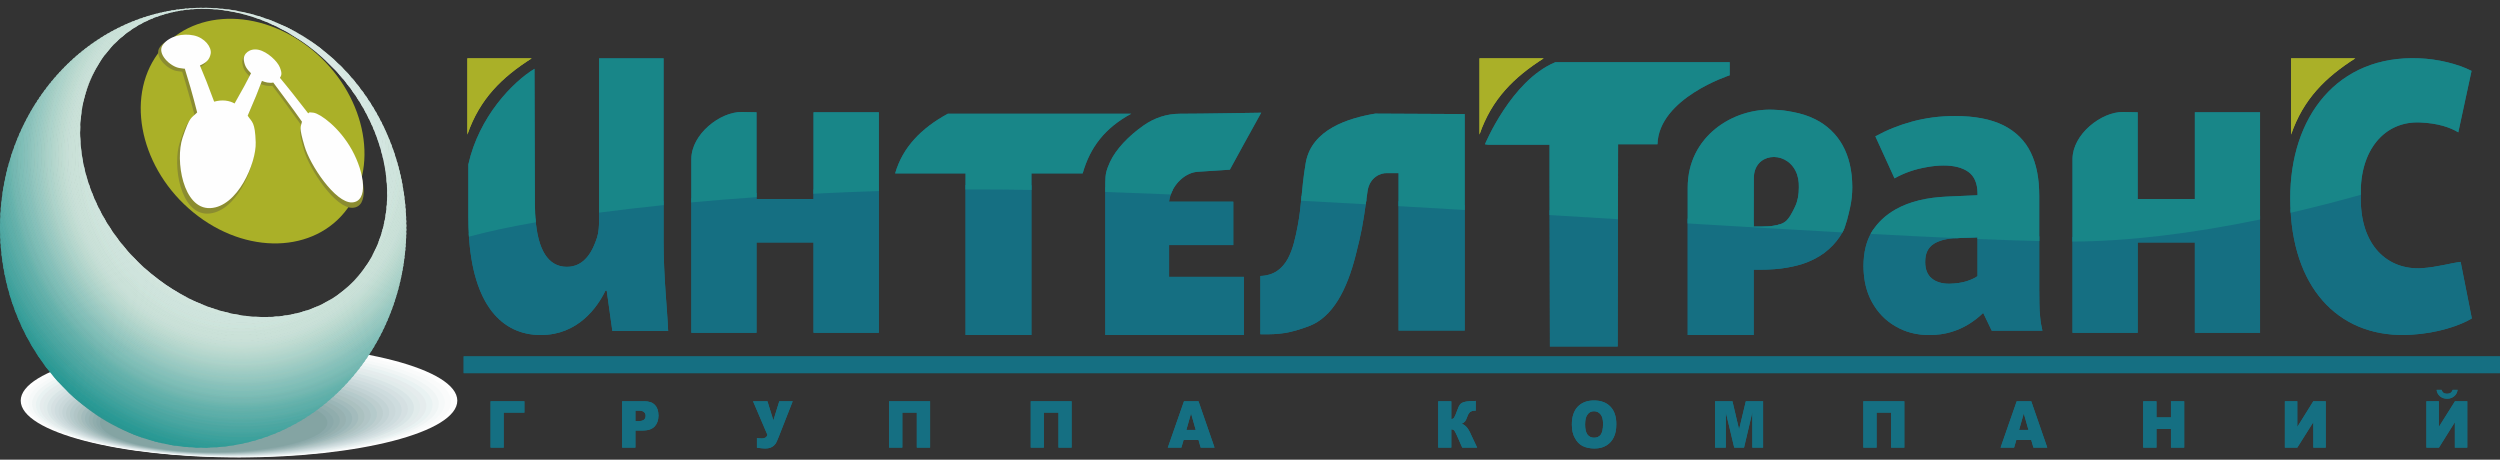 <svg width="223" height="41" viewBox="0 0 223 41" fill="none" xmlns="http://www.w3.org/2000/svg">
<rect x="0" y="0" width="223" height="41" fill="#333333" stroke="none"/>
<path fill-rule="evenodd" clip-rule="evenodd" d="M21.32 30.657C32.072 30.657 40.792 32.937 40.792 35.738C40.792 38.537 32.072 40.804 21.32 40.804C10.568 40.804 1.848 38.537 1.848 35.738C1.848 32.937 10.568 30.657 21.32 30.657Z" fill="#FEFEFE"/>
<path fill-rule="evenodd" clip-rule="evenodd" d="M21.209 30.87C31.727 30.87 40.238 33.084 40.238 35.831C40.238 38.564 31.727 40.777 21.209 40.777C10.703 40.777 2.192 38.564 2.192 35.831C2.192 33.084 10.703 30.87 21.209 30.87Z" fill="#FAFBFB"/>
<path fill-rule="evenodd" clip-rule="evenodd" d="M21.11 31.084C31.369 31.084 39.683 33.244 39.683 35.924C39.683 38.591 31.369 40.764 21.11 40.764C10.838 40.764 2.524 38.591 2.524 35.924C2.524 33.244 10.838 31.084 21.11 31.084Z" fill="#F6F9F9"/>
<path fill-rule="evenodd" clip-rule="evenodd" d="M20.999 31.283C31.012 31.283 39.141 33.403 39.141 36.016C39.141 38.63 31.012 40.737 20.999 40.737C10.986 40.737 2.856 38.63 2.856 36.016C2.856 33.403 10.986 31.283 20.999 31.283Z" fill="#F0F5F5"/>
<path fill-rule="evenodd" clip-rule="evenodd" d="M20.887 31.497C30.666 31.497 38.586 33.564 38.586 36.111C38.586 38.657 30.666 40.724 20.887 40.724C11.12 40.724 3.201 38.657 3.201 36.111C3.201 33.564 11.12 31.497 20.887 31.497Z" fill="#E9F2F2"/>
<path fill-rule="evenodd" clip-rule="evenodd" d="M20.778 31.71C30.311 31.71 38.033 33.723 38.033 36.204C38.033 38.684 30.311 40.697 20.778 40.697C11.258 40.697 3.535 38.684 3.535 36.204C3.535 33.723 11.258 31.71 20.778 31.71Z" fill="#E5ECED"/>
<path fill-rule="evenodd" clip-rule="evenodd" d="M20.679 31.925C29.953 31.925 37.478 33.885 37.478 36.298C37.478 38.712 29.953 40.672 20.679 40.672C11.392 40.672 3.867 38.712 3.867 36.298C3.867 33.885 11.392 31.925 20.679 31.925Z" fill="#E1EBEB"/>
<path fill-rule="evenodd" clip-rule="evenodd" d="M20.568 32.124C29.608 32.124 36.924 34.031 36.924 36.391C36.924 38.737 29.608 40.658 20.568 40.658C11.528 40.658 4.212 38.737 4.212 36.391C4.212 34.031 11.528 32.124 20.568 32.124Z" fill="#D9E5E6"/>
<path fill-rule="evenodd" clip-rule="evenodd" d="M20.457 32.337C29.251 32.337 36.382 34.19 36.382 36.484C36.382 38.777 29.251 40.631 20.457 40.631C11.675 40.631 4.544 38.777 4.544 36.484C4.544 34.19 11.675 32.337 20.457 32.337Z" fill="#D5E0E2"/>
<path fill-rule="evenodd" clip-rule="evenodd" d="M20.36 32.551C28.895 32.551 35.829 34.351 35.829 36.578C35.829 38.804 28.895 40.605 20.36 40.605C11.812 40.605 4.878 38.804 4.878 36.578C4.878 34.351 11.812 32.551 20.36 32.551Z" fill="#CEDCDE"/>
<path fill-rule="evenodd" clip-rule="evenodd" d="M20.249 32.75C28.55 32.75 35.274 34.51 35.274 36.67C35.274 38.831 28.55 40.591 20.249 40.591C11.947 40.591 5.223 38.831 5.223 36.67C5.223 34.51 11.947 32.75 20.249 32.75Z" fill="#CAD8DA"/>
<path fill-rule="evenodd" clip-rule="evenodd" d="M20.137 32.964C28.192 32.964 34.72 34.671 34.72 36.764C34.72 38.858 28.192 40.565 20.137 40.565C12.082 40.565 5.555 38.858 5.555 36.764C5.555 34.671 12.082 32.964 20.137 32.964Z" fill="#C3D3D5"/>
<path fill-rule="evenodd" clip-rule="evenodd" d="M20.026 33.178C27.834 33.178 34.165 34.818 34.165 36.858C34.165 38.898 27.834 40.538 20.026 40.538C12.217 40.538 5.887 38.898 5.887 36.858C5.887 34.818 12.217 33.178 20.026 33.178Z" fill="#BDCECF"/>
<path fill-rule="evenodd" clip-rule="evenodd" d="M19.927 33.377C27.489 33.377 33.623 34.977 33.623 36.951C33.623 38.924 27.489 40.524 19.927 40.524C12.353 40.524 6.231 38.924 6.231 36.951C6.231 34.977 12.353 33.377 19.927 33.377Z" fill="#B5CACB"/>
<path fill-rule="evenodd" clip-rule="evenodd" d="M19.817 33.591C27.133 33.591 33.069 35.138 33.069 37.044C33.069 38.951 27.133 40.498 19.817 40.498C12.501 40.498 6.564 38.951 6.564 37.044C6.564 35.138 12.501 33.591 19.817 33.591Z" fill="#B1C5C6"/>
<path fill-rule="evenodd" clip-rule="evenodd" d="M19.706 33.804C26.776 33.804 32.516 35.297 32.516 37.137C32.516 38.977 26.776 40.471 19.706 40.471C12.637 40.471 6.897 38.977 6.897 37.137C6.897 35.297 12.637 33.804 19.706 33.804Z" fill="#ABC1C0"/>
<path fill-rule="evenodd" clip-rule="evenodd" d="M19.595 34.018C26.43 34.018 31.96 35.458 31.96 37.231C31.96 39.018 26.43 40.458 19.595 40.458C12.771 40.458 7.241 39.018 7.241 37.231C7.241 35.458 12.771 34.018 19.595 34.018Z" fill="#A3BBBC"/>
<path fill-rule="evenodd" clip-rule="evenodd" d="M19.497 34.218C26.073 34.218 31.419 35.618 31.419 37.325C31.419 39.045 26.073 40.431 19.497 40.431C12.907 40.431 7.574 39.045 7.574 37.325C7.574 35.618 12.907 34.218 19.497 34.218Z" fill="#9BB6B7"/>
<path fill-rule="evenodd" clip-rule="evenodd" d="M19.386 34.43C25.729 34.43 30.865 35.763 30.865 37.417C30.865 39.07 25.729 40.404 19.386 40.404C13.043 40.404 7.907 39.07 7.907 37.417C7.907 35.763 13.043 34.43 19.386 34.43Z" fill="#97B1B1"/>
<path fill-rule="evenodd" clip-rule="evenodd" d="M19.275 34.645C25.372 34.645 30.311 35.925 30.311 37.511C30.311 39.098 25.372 40.392 19.275 40.392C13.191 40.392 8.252 39.098 8.252 37.511C8.252 35.925 13.191 34.645 19.275 34.645Z" fill="#90ADAD"/>
<path fill-rule="evenodd" clip-rule="evenodd" d="M19.176 34.844C25.014 34.844 29.756 36.084 29.756 37.604C29.756 39.124 25.014 40.364 19.176 40.364C13.326 40.364 8.584 39.124 8.584 37.604C8.584 36.084 13.326 34.844 19.176 34.844Z" fill="#8BA9AA"/>
<path fill-rule="evenodd" clip-rule="evenodd" d="M19.066 35.058C24.67 35.058 29.202 36.245 29.202 37.698C29.202 39.164 24.67 40.338 19.066 40.338C13.462 40.338 8.917 39.164 8.917 37.698C8.917 36.245 13.462 35.058 19.066 35.058Z" fill="#84A4A3"/>
<path fill-rule="evenodd" clip-rule="evenodd" d="M29.902 6.261C28.772 4.797 27.322 3.635 25.667 2.898C26.29 3.256 26.903 3.659 27.502 4.108C28.378 4.765 29.179 5.488 29.902 6.261Z" fill="#DAE9E4"/>
<path fill-rule="evenodd" clip-rule="evenodd" d="M30.649 7.111C29.244 4.879 27.157 3.189 24.712 2.391C25.288 2.674 25.857 2.996 26.418 3.356C27.492 3.944 28.464 4.72 29.297 5.644C29.779 6.113 30.23 6.603 30.649 7.111Z" fill="#DAE9E4"/>
<path fill-rule="evenodd" clip-rule="evenodd" d="M31.204 7.817C29.664 4.919 27.046 2.779 23.942 2.035C24.348 2.21 24.75 2.403 25.15 2.615C27.23 3.403 29.025 4.848 30.32 6.723C30.631 7.078 30.926 7.443 31.204 7.817Z" fill="#DAE9E4"/>
<path fill-rule="evenodd" clip-rule="evenodd" d="M31.694 8.505C30.953 6.856 29.881 5.416 28.57 4.284C27.627 3.562 26.618 2.936 25.554 2.417C24.824 2.116 24.057 1.893 23.263 1.76C23.615 1.893 23.967 2.04 24.316 2.2C27.094 2.982 29.451 4.899 30.937 7.466C31.203 7.805 31.456 8.152 31.694 8.505Z" fill="#DAE9E4"/>
<path fill-rule="evenodd" clip-rule="evenodd" d="M32.072 9.09C31.527 7.675 30.748 6.391 29.785 5.299C28.11 3.773 26.175 2.57 24.064 1.776C23.583 1.658 23.091 1.573 22.59 1.522C22.925 1.632 23.259 1.754 23.593 1.889C27.001 2.578 29.866 4.931 31.441 8.141C31.663 8.452 31.873 8.769 32.072 9.09Z" fill="#D8E9E3"/>
<path fill-rule="evenodd" clip-rule="evenodd" d="M32.4 9.641C31.961 8.31 31.32 7.083 30.517 6.003C30.117 5.597 29.7 5.212 29.268 4.846C30.369 5.956 31.266 7.3 31.891 8.806C32.069 9.081 32.239 9.359 32.4 9.641ZM23.135 1.458C22.768 1.402 22.396 1.365 22.019 1.348C22.328 1.436 22.638 1.535 22.947 1.644C23.569 1.729 24.175 1.868 24.762 2.057C24.232 1.83 23.689 1.63 23.135 1.458Z" fill="#D5E7E1"/>
<path fill-rule="evenodd" clip-rule="evenodd" d="M32.696 10.182C32.339 8.901 31.8 7.706 31.111 6.633C30.807 6.295 30.492 5.968 30.166 5.655C31.044 6.741 31.751 7.994 32.239 9.365C32.4 9.634 32.552 9.907 32.696 10.182ZM22.346 1.233C22.072 1.212 21.796 1.201 21.517 1.201L21.469 1.202C21.746 1.27 22.023 1.346 22.3 1.43C22.731 1.462 23.156 1.518 23.572 1.6C23.169 1.463 22.761 1.34 22.346 1.233Z" fill="#D8E9E3"/>
<path fill-rule="evenodd" clip-rule="evenodd" d="M32.978 10.745C32.689 9.49 32.229 8.308 31.625 7.23C31.37 6.922 31.106 6.622 30.834 6.332C31.573 7.406 32.158 8.613 32.552 9.914C32.703 10.189 32.844 10.466 32.978 10.745ZM21.656 1.07C21.61 1.07 21.563 1.068 21.517 1.068C21.325 1.068 21.135 1.074 20.946 1.084C21.211 1.139 21.476 1.201 21.741 1.271C22.072 1.278 22.4 1.299 22.724 1.336C22.372 1.236 22.016 1.147 21.656 1.07Z" fill="#D5E7E1"/>
<path fill-rule="evenodd" clip-rule="evenodd" d="M33.211 11.251C32.978 10.012 32.58 8.838 32.045 7.755C31.823 7.468 31.594 7.187 31.358 6.913C32.004 7.988 32.505 9.175 32.829 10.441C32.964 10.709 33.092 10.979 33.211 11.251ZM20.96 0.936C20.769 0.945 20.58 0.96 20.392 0.979C20.661 1.024 20.931 1.078 21.202 1.139C21.306 1.136 21.412 1.134 21.517 1.134C21.676 1.134 21.833 1.139 21.991 1.145C21.65 1.065 21.307 0.995 20.96 0.936Z" fill="#D5E7E1"/>
<path fill-rule="evenodd" clip-rule="evenodd" d="M33.419 11.75C33.237 10.52 32.895 9.347 32.419 8.257C32.23 7.996 32.036 7.74 31.835 7.489C32.405 8.57 32.835 9.748 33.096 10.996C33.21 11.246 33.318 11.498 33.419 11.75ZM20.373 0.846C20.213 0.862 20.055 0.882 19.896 0.905C20.161 0.94 20.427 0.982 20.693 1.032C20.905 1.016 21.12 1.007 21.336 1.003C21.018 0.941 20.697 0.889 20.373 0.846Z" fill="#D5E7E1"/>
<path fill-rule="evenodd" clip-rule="evenodd" d="M33.608 12.241C33.471 11.009 33.177 9.829 32.748 8.726C32.582 8.481 32.412 8.241 32.236 8.005C32.742 9.092 33.111 10.267 33.319 11.502C33.422 11.747 33.518 11.994 33.608 12.241ZM19.823 0.782C19.688 0.803 19.553 0.825 19.419 0.85C19.66 0.874 19.901 0.904 20.143 0.94C20.314 0.919 20.486 0.901 20.659 0.888C20.382 0.846 20.104 0.811 19.823 0.782Z" fill="#D5E7E1"/>
<path fill-rule="evenodd" clip-rule="evenodd" d="M33.794 12.783C33.704 11.539 33.456 10.344 33.071 9.221C32.914 8.973 32.752 8.73 32.585 8.491C33.038 9.588 33.356 10.765 33.516 11.996C33.616 12.257 33.709 12.519 33.794 12.783ZM19.3 0.738C19.183 0.761 19.066 0.787 18.95 0.813C19.185 0.828 19.421 0.849 19.658 0.876C19.803 0.852 19.949 0.831 20.096 0.812C19.832 0.781 19.567 0.757 19.3 0.738Z" fill="#D3E6E1"/>
<path fill-rule="evenodd" clip-rule="evenodd" d="M33.944 13.271C33.896 12.018 33.69 10.809 33.346 9.668C33.202 9.427 33.054 9.19 32.9 8.957C33.308 10.069 33.581 11.254 33.696 12.49C33.786 12.749 33.868 13.01 33.944 13.271ZM18.758 0.709C18.652 0.735 18.547 0.762 18.442 0.791C18.688 0.797 18.934 0.81 19.181 0.83C19.307 0.804 19.434 0.78 19.561 0.757C19.295 0.735 19.027 0.719 18.758 0.709Z" fill="#D3E6E1"/>
<path fill-rule="evenodd" clip-rule="evenodd" d="M34.079 13.764C34.072 12.494 33.905 11.265 33.598 10.1C33.472 9.878 33.343 9.658 33.21 9.442C33.574 10.575 33.802 11.777 33.871 13.025C33.946 13.271 34.016 13.517 34.079 13.764ZM18.265 0.703C18.172 0.73 18.08 0.758 17.988 0.787C18.23 0.785 18.473 0.789 18.717 0.8C18.828 0.772 18.939 0.746 19.052 0.721C18.913 0.714 18.773 0.707 18.634 0.703H18.265Z" fill="#D3E6E1"/>
<path fill-rule="evenodd" clip-rule="evenodd" d="M12.835 23.852C13.986 25.022 15.337 25.962 16.827 26.605C15.92 26.148 15.027 25.597 14.164 24.95C13.699 24.602 13.257 24.235 12.835 23.852ZM34.196 14.259C34.2 14.121 34.202 13.982 34.202 13.842C34.202 12.696 34.072 11.583 33.828 10.519C33.713 10.303 33.595 10.089 33.472 9.879C33.799 11.034 33.986 12.254 34.014 13.516C34.081 13.764 34.142 14.011 34.196 14.259ZM17.817 0.703C17.724 0.734 17.631 0.766 17.538 0.799C17.763 0.789 17.989 0.785 18.216 0.787C18.315 0.758 18.415 0.73 18.515 0.703H17.817Z" fill="#D3E6E0"/>
<path fill-rule="evenodd" clip-rule="evenodd" d="M11.623 22.646C13.331 24.892 15.677 26.547 18.36 27.285C17.343 26.895 16.335 26.391 15.354 25.771C14.947 25.523 14.553 25.251 14.174 24.958L14.164 24.95C13.23 24.25 12.382 23.476 11.623 22.646ZM34.306 14.808C34.327 14.489 34.338 14.167 34.338 13.842C34.338 12.858 34.243 11.899 34.063 10.973C33.95 10.747 33.833 10.523 33.712 10.303C33.991 11.432 34.141 12.618 34.141 13.842C34.141 13.898 34.139 13.954 34.139 14.009C34.202 14.275 34.258 14.542 34.306 14.808ZM17.384 0.713C17.285 0.749 17.186 0.787 17.087 0.827C17.31 0.809 17.534 0.797 17.759 0.791C17.849 0.76 17.94 0.731 18.031 0.703H17.602C17.529 0.705 17.457 0.71 17.384 0.713Z" fill="#D3E6E0"/>
<path fill-rule="evenodd" clip-rule="evenodd" d="M10.791 21.667C12.762 24.828 15.894 27.07 19.525 27.678C18.907 27.495 18.289 27.271 17.677 27.005C15.528 26.27 13.624 24.936 12.134 23.182C11.654 22.698 11.206 22.191 10.791 21.667ZM34.39 15.323C34.437 14.836 34.462 14.342 34.462 13.842C34.462 13.003 34.394 12.181 34.263 11.382C34.158 11.161 34.051 10.943 33.939 10.727C34.152 11.728 34.265 12.771 34.265 13.842C34.265 14.066 34.259 14.287 34.25 14.508C34.305 14.78 34.351 15.051 34.39 15.323ZM16.925 0.739C16.818 0.783 16.712 0.828 16.607 0.875C16.84 0.847 17.076 0.826 17.313 0.811C17.412 0.774 17.511 0.738 17.611 0.703H17.602C17.375 0.71 17.15 0.723 16.925 0.739Z" fill="#D3E6E0"/>
<path fill-rule="evenodd" clip-rule="evenodd" d="M10.159 20.821C12.263 24.831 16.122 27.618 20.601 27.955C20.057 27.836 19.512 27.686 18.969 27.503C15.794 26.812 13.041 24.856 11.178 22.141C10.815 21.713 10.476 21.272 10.159 20.821ZM34.455 15.834C34.539 15.183 34.584 14.518 34.584 13.842C34.584 13.142 34.537 12.454 34.446 11.781C34.355 11.576 34.261 11.374 34.163 11.174C34.318 12.037 34.4 12.929 34.4 13.842C34.4 14.254 34.382 14.661 34.35 15.064C34.392 15.321 34.427 15.578 34.455 15.834ZM16.513 0.773C16.397 0.825 16.281 0.878 16.167 0.934C16.398 0.898 16.631 0.869 16.866 0.846C16.968 0.803 17.071 0.762 17.175 0.722C16.953 0.734 16.733 0.752 16.513 0.773Z" fill="#D1E5DD"/>
<path fill-rule="evenodd" clip-rule="evenodd" d="M9.608 19.988C11.732 24.797 16.268 28.123 21.515 28.124C21.018 28.049 20.519 27.947 20.019 27.817C15.978 27.316 12.503 24.811 10.461 21.242C10.157 20.833 9.873 20.414 9.608 19.988ZM34.501 16.369C34.636 15.549 34.707 14.704 34.707 13.842C34.707 13.279 34.675 12.723 34.617 12.177C34.532 11.975 34.444 11.775 34.353 11.578C34.464 12.315 34.522 13.072 34.522 13.842C34.522 14.43 34.488 15.009 34.423 15.578C34.457 15.842 34.483 16.106 34.501 16.369ZM16.101 0.817C15.97 0.881 15.842 0.947 15.713 1.016C15.934 0.972 16.157 0.935 16.382 0.904C16.492 0.852 16.604 0.802 16.716 0.754C16.51 0.771 16.305 0.793 16.101 0.817Z" fill="#D1E5DD"/>
<path fill-rule="evenodd" clip-rule="evenodd" d="M9.164 19.228C11.135 24.521 15.922 28.257 21.517 28.257C21.802 28.257 22.084 28.246 22.365 28.227C21.932 28.188 21.496 28.128 21.059 28.048C16.2 27.867 12.011 24.822 9.886 20.421C9.628 20.03 9.387 19.632 9.164 19.228ZM34.529 16.957C34.734 15.954 34.843 14.912 34.843 13.842C34.843 13.426 34.825 13.014 34.793 12.607C34.71 12.396 34.624 12.186 34.534 11.979C34.607 12.589 34.646 13.211 34.646 13.842C34.646 14.611 34.589 15.365 34.48 16.101C34.506 16.387 34.522 16.673 34.529 16.957ZM15.71 0.869C15.562 0.946 15.416 1.027 15.272 1.11C15.493 1.058 15.717 1.012 15.943 0.973C16.064 0.911 16.187 0.851 16.31 0.793C16.109 0.815 15.909 0.84 15.71 0.869Z" fill="#D1E5DD"/>
<path fill-rule="evenodd" clip-rule="evenodd" d="M8.782 18.497C10.576 24.252 15.604 28.39 21.517 28.39C22.089 28.39 22.654 28.351 23.207 28.276C22.788 28.265 22.366 28.233 21.94 28.182C21.8 28.187 21.659 28.19 21.517 28.19C16.094 28.19 11.429 24.658 9.378 19.604C9.165 19.24 8.966 18.871 8.782 18.497ZM34.532 17.521C34.815 16.346 34.966 15.113 34.966 13.842C34.966 13.558 34.958 13.277 34.943 12.997C34.865 12.787 34.785 12.578 34.7 12.371C34.746 12.855 34.769 13.345 34.769 13.842C34.769 14.798 34.682 15.732 34.517 16.635C34.532 16.932 34.538 17.227 34.532 17.521ZM15.303 0.931C15.131 1.029 14.961 1.13 14.793 1.235C15.024 1.17 15.257 1.111 15.494 1.06C15.631 0.984 15.77 0.912 15.91 0.841C15.706 0.868 15.504 0.897 15.303 0.931Z" fill="#CFE4DD"/>
<path fill-rule="evenodd" clip-rule="evenodd" d="M8.451 17.782C10.041 23.98 15.289 28.537 21.517 28.537C22.399 28.537 23.26 28.445 24.095 28.271C23.665 28.288 23.229 28.284 22.79 28.258C22.371 28.301 21.947 28.324 21.517 28.324C15.755 28.324 10.847 24.384 8.964 18.855C8.78 18.501 8.609 18.143 8.451 17.782ZM34.511 18.095C34.887 16.748 35.09 15.321 35.09 13.842C35.09 13.688 35.087 13.535 35.082 13.382C35.014 13.186 34.944 12.992 34.87 12.799C34.893 13.143 34.905 13.491 34.905 13.842C34.905 15.011 34.776 16.148 34.534 17.236C34.536 17.524 34.529 17.81 34.511 18.095ZM14.923 1C14.725 1.119 14.531 1.244 14.34 1.373C14.571 1.297 14.805 1.229 15.042 1.168C15.197 1.075 15.354 0.985 15.513 0.898C15.315 0.929 15.118 0.962 14.923 1Z" fill="#CFE4DD"/>
<path fill-rule="evenodd" clip-rule="evenodd" d="M8.133 16.998C9.469 23.67 14.955 28.67 21.517 28.67C22.684 28.67 23.817 28.512 24.899 28.214C24.475 28.258 24.045 28.281 23.609 28.282C22.927 28.397 22.229 28.457 21.517 28.457C15.448 28.457 10.312 24.115 8.614 18.145C8.438 17.766 8.278 17.383 8.133 16.998ZM34.458 18.703C34.947 17.18 35.212 15.545 35.212 13.842L35.212 13.764C35.148 13.57 35.082 13.377 35.013 13.186C35.022 13.404 35.027 13.622 35.027 13.842C35.027 15.214 34.852 16.543 34.525 17.802C34.514 18.105 34.491 18.405 34.458 18.703ZM14.548 1.077C14.318 1.225 14.093 1.378 13.872 1.539C14.1 1.452 14.332 1.373 14.566 1.302C14.744 1.186 14.924 1.074 15.107 0.967C14.92 1.001 14.733 1.037 14.548 1.077Z" fill="#CFE4DD"/>
<path fill-rule="evenodd" clip-rule="evenodd" d="M7.881 16.277C8.956 23.385 14.658 28.803 21.517 28.803C22.983 28.803 24.395 28.555 25.721 28.098C25.32 28.168 24.913 28.218 24.499 28.248C23.54 28.48 22.542 28.603 21.517 28.603C15.132 28.603 9.776 23.841 8.299 17.422C8.145 17.043 8.005 16.661 7.881 16.277ZM34.36 19.405C34.96 17.785 35.306 16.026 35.344 14.183C35.282 13.978 35.216 13.774 35.148 13.572C35.149 13.662 35.151 13.752 35.151 13.842C35.151 15.431 34.918 16.962 34.488 18.397C34.459 18.736 34.417 19.072 34.36 19.405ZM14.186 1.16C13.921 1.339 13.664 1.528 13.412 1.726C13.643 1.626 13.877 1.533 14.116 1.449C14.318 1.306 14.525 1.169 14.735 1.038C14.551 1.076 14.367 1.116 14.186 1.16Z" fill="#CFE4DD"/>
<path fill-rule="evenodd" clip-rule="evenodd" d="M7.663 15.549C8.447 23.079 14.351 28.937 21.516 28.937C23.294 28.937 24.993 28.577 26.556 27.922C26.149 28.023 25.734 28.104 25.312 28.162C24.106 28.536 22.833 28.737 21.516 28.737C14.799 28.737 9.21 23.528 8.002 16.637C7.875 16.276 7.762 15.913 7.663 15.549ZM34.22 20.095C34.936 18.395 35.369 16.526 35.455 14.559C35.397 14.356 35.335 14.155 35.272 13.954C35.26 15.735 34.959 17.441 34.418 19.021C34.369 19.383 34.303 19.741 34.22 20.095ZM13.801 1.257C13.492 1.48 13.191 1.715 12.9 1.964C13.141 1.843 13.387 1.733 13.638 1.631C13.873 1.452 14.113 1.282 14.359 1.119C14.172 1.162 13.986 1.208 13.801 1.257Z" fill="#CFE4DD"/>
<path fill-rule="evenodd" clip-rule="evenodd" d="M7.479 14.791C7.93 22.764 14.039 29.084 21.516 29.084C23.652 29.084 25.677 28.568 27.492 27.645C27.047 27.798 26.59 27.925 26.122 28.023C24.681 28.572 23.131 28.871 21.516 28.871C14.505 28.871 8.703 23.231 7.768 15.918C7.656 15.543 7.56 15.167 7.479 14.791ZM34.016 20.856C34.877 19.062 35.417 17.06 35.557 14.938C35.507 14.748 35.454 14.56 35.399 14.373C35.338 16.271 34.952 18.08 34.298 19.737C34.222 20.116 34.129 20.489 34.016 20.856ZM13.453 1.354C13.096 1.626 12.751 1.914 12.419 2.219C12.663 2.081 12.914 1.954 13.169 1.835C13.439 1.615 13.717 1.404 14.003 1.205C13.818 1.251 13.635 1.302 13.453 1.354Z" fill="#CFE3DB"/>
<path fill-rule="evenodd" clip-rule="evenodd" d="M7.316 13.925C7.358 22.381 13.709 29.217 21.516 29.217C24.036 29.217 26.401 28.506 28.451 27.262C27.981 27.476 27.493 27.657 26.99 27.805C25.309 28.576 23.459 29.003 21.516 29.003C14.196 29.003 8.189 22.923 7.567 15.173C7.465 14.758 7.381 14.341 7.316 13.925ZM33.701 21.744C34.761 19.832 35.447 17.649 35.652 15.314C35.606 15.125 35.557 14.937 35.506 14.749C35.395 16.79 34.911 18.722 34.127 20.467C34.011 20.901 33.869 21.328 33.701 21.744ZM13.105 1.458C12.684 1.793 12.282 2.152 11.899 2.534C12.149 2.372 12.405 2.222 12.668 2.082C12.979 1.808 13.3 1.547 13.632 1.302C13.455 1.351 13.28 1.403 13.105 1.458Z" fill="#CDE4DC"/>
<path fill-rule="evenodd" clip-rule="evenodd" d="M7.192 13.843C7.192 22.404 13.609 29.351 21.517 29.351C24.525 29.351 27.316 28.348 29.621 26.635C29.096 26.961 28.543 27.239 27.965 27.469C26.031 28.544 23.839 29.151 21.517 29.151C13.881 29.151 7.672 22.597 7.4 14.402C7.316 13.959 7.252 13.514 7.21 13.072C7.198 13.327 7.192 13.584 7.192 13.843ZM33.15 22.904C34.53 20.835 35.449 18.384 35.747 15.726C35.703 15.524 35.656 15.324 35.606 15.126C35.435 17.344 34.828 19.429 33.877 21.278C33.681 21.838 33.439 22.381 33.15 22.904ZM12.76 1.568C12.263 1.985 11.791 2.436 11.349 2.918C11.612 2.722 11.884 2.538 12.164 2.369C12.52 2.028 12.892 1.706 13.278 1.405C13.104 1.457 12.932 1.511 12.76 1.568Z" fill="#CDE4DC"/>
<path fill-rule="evenodd" clip-rule="evenodd" d="M7.07 13.842C7.07 22.483 13.537 29.484 21.518 29.484C28.792 29.484 34.817 23.667 35.827 16.095C35.786 15.895 35.744 15.696 35.698 15.498C35.455 17.965 34.675 20.258 33.488 22.239C33.288 22.671 33.059 23.091 32.799 23.496C31.815 25.031 30.501 26.204 28.979 27.004C26.809 28.449 24.254 29.284 21.518 29.284C13.647 29.284 7.255 22.363 7.255 13.842C7.255 13.73 7.257 13.619 7.259 13.507C7.202 13.055 7.167 12.603 7.154 12.154C7.099 12.709 7.07 13.272 7.07 13.842ZM12.412 1.69C11.822 2.21 11.271 2.779 10.763 3.391C11.04 3.15 11.329 2.925 11.629 2.717C12.04 2.288 12.475 1.887 12.931 1.514C12.757 1.57 12.584 1.628 12.412 1.69Z" fill="#CDE3D9"/>
<path fill-rule="evenodd" clip-rule="evenodd" d="M6.946 13.842C6.946 22.563 13.474 29.63 21.517 29.63C28.747 29.63 34.745 23.936 35.898 16.464C35.864 16.277 35.827 16.092 35.788 15.908C35.428 18.847 34.311 21.527 32.655 23.712C32.026 24.642 31.273 25.432 30.424 26.081C27.974 28.17 24.881 29.417 21.517 29.417C13.572 29.417 7.131 22.443 7.131 13.842C7.131 13.433 7.146 13.028 7.175 12.628C7.142 12.116 7.139 11.607 7.166 11.102C7.022 11.992 6.946 12.908 6.946 13.842ZM12.084 1.812C11.372 2.468 10.718 3.198 10.133 3.989C10.431 3.681 10.746 3.394 11.076 3.129C11.548 2.59 12.056 2.088 12.594 1.626C12.423 1.685 12.253 1.747 12.084 1.812Z" fill="#CDE2DB"/>
<path fill-rule="evenodd" clip-rule="evenodd" d="M6.811 13.842C6.811 22.629 13.4 29.763 21.516 29.763C28.699 29.763 34.67 24.192 35.962 16.832C35.931 16.648 35.898 16.464 35.863 16.282C34.779 23.802 28.767 29.549 21.516 29.549C13.498 29.549 7.007 22.523 7.007 13.842C7.007 13.1 7.056 12.371 7.148 11.656C7.154 10.983 7.211 10.318 7.322 9.666C6.989 10.996 6.811 12.396 6.811 13.842ZM11.743 1.946C10.821 2.835 10.002 3.847 9.31 4.959C9.658 4.492 10.04 4.062 10.452 3.672C10.996 2.978 11.594 2.335 12.241 1.752C12.074 1.814 11.908 1.879 11.743 1.946Z" fill="#CAE1D8"/>
<path fill-rule="evenodd" clip-rule="evenodd" d="M6.688 13.842C6.688 22.709 13.327 29.897 21.518 29.897C28.633 29.897 34.585 24.473 36.025 17.235C35.997 17.04 35.966 16.846 35.932 16.652C34.706 24.063 28.722 29.697 21.518 29.697C13.438 29.697 6.886 22.59 6.886 13.842C6.886 12.696 6.999 11.578 7.212 10.501C7.389 8.736 7.938 7.051 8.893 5.562C9.161 5.144 9.455 4.753 9.77 4.389C10.401 3.469 11.122 2.626 11.919 1.875C11.754 1.94 11.589 2.009 11.426 2.079C8.512 5.011 6.688 9.195 6.688 13.842Z" fill="#CBE2D9"/>
<path fill-rule="evenodd" clip-rule="evenodd" d="M6.564 13.842C6.564 22.79 13.265 30.03 21.517 30.03C28.584 30.03 34.507 24.734 36.074 17.603C36.05 17.408 36.022 17.214 35.992 17.02C34.632 24.326 28.676 29.83 21.517 29.83C13.363 29.83 6.749 22.67 6.749 13.842C6.749 12.044 7.024 10.315 7.53 8.702C7.804 7.642 8.229 6.63 8.812 5.692C9.565 4.319 10.502 3.079 11.586 2.011C11.423 2.079 11.262 2.149 11.101 2.222C8.304 5.166 6.564 9.284 6.564 13.842Z" fill="#CAE1D8"/>
<path fill-rule="evenodd" clip-rule="evenodd" d="M6.441 13.842C6.441 22.857 13.191 30.177 21.517 30.177C28.537 30.177 34.43 24.988 36.118 17.968C36.098 17.784 36.076 17.6 36.051 17.418C34.547 24.603 28.609 29.964 21.517 29.964C13.29 29.964 6.626 22.75 6.626 13.842C6.626 9.239 8.406 5.088 11.262 2.151C11.104 2.222 10.947 2.293 10.791 2.368C8.102 5.319 6.441 9.372 6.441 13.842Z" fill="#CAE1D8"/>
<path fill-rule="evenodd" clip-rule="evenodd" d="M6.306 13.842C6.306 22.937 13.117 30.31 21.517 30.31C28.48 30.31 34.351 25.243 36.156 18.329C36.139 18.146 36.119 17.964 36.097 17.782C34.469 24.854 28.561 30.097 21.517 30.097C13.228 30.097 6.503 22.817 6.503 13.842C6.503 9.329 8.2 5.245 10.939 2.299C10.78 2.373 10.621 2.45 10.464 2.53C7.887 5.48 6.306 9.462 6.306 13.842Z" fill="#CAE1D8"/>
<path fill-rule="evenodd" clip-rule="evenodd" d="M6.183 13.843C6.183 23.017 13.055 30.444 21.517 30.444C28.42 30.444 34.26 25.514 36.188 18.726C36.174 18.533 36.156 18.341 36.137 18.149C34.391 25.116 28.513 30.244 21.517 30.244C13.154 30.244 6.38 22.897 6.38 13.843C6.38 9.415 8 5.397 10.633 2.445C10.475 2.523 10.318 2.604 10.162 2.687C7.69 5.633 6.183 9.546 6.183 13.843Z" fill="#C9E0D8"/>
<path fill-rule="evenodd" clip-rule="evenodd" d="M6.06 13.842C6.06 23.083 12.981 30.577 21.517 30.577C28.37 30.577 34.178 25.758 36.211 19.085C36.2 18.893 36.187 18.702 36.171 18.512C34.31 25.371 28.455 30.377 21.517 30.377C13.092 30.377 6.244 22.976 6.244 13.842C6.244 9.5 7.792 5.551 10.321 2.602C10.165 2.682 10.011 2.765 9.858 2.851C7.493 5.793 6.06 9.638 6.06 13.842Z" fill="#C9E0D7"/>
<path fill-rule="evenodd" clip-rule="evenodd" d="M5.937 13.842C5.937 23.163 12.908 30.724 21.517 30.724C28.312 30.724 34.094 26.012 36.229 19.443C36.221 19.262 36.212 19.081 36.2 18.901C34.22 25.631 28.396 30.51 21.517 30.51C13.018 30.51 6.121 23.043 6.121 13.842C6.121 9.588 7.593 5.709 10.013 2.766C9.861 2.848 9.71 2.932 9.56 3.019C7.298 5.95 5.937 9.724 5.937 13.842Z" fill="#C6DFD7"/>
<path fill-rule="evenodd" clip-rule="evenodd" d="M5.801 13.842C5.801 23.243 12.846 30.857 21.517 30.857C28.262 30.857 34.011 26.261 36.241 19.802C36.237 19.622 36.23 19.444 36.221 19.265C34.138 25.884 28.346 30.644 21.517 30.644C12.944 30.644 5.998 23.123 5.998 13.842C5.998 9.682 7.395 5.873 9.708 2.936C9.556 3.022 9.406 3.11 9.256 3.201C7.095 6.114 5.801 9.814 5.801 13.842Z" fill="#C6DED6"/>
<path fill-rule="evenodd" clip-rule="evenodd" d="M5.678 13.842C5.678 23.31 12.772 30.99 21.517 30.99C28.2 30.99 33.914 26.516 36.246 20.189C36.245 20.001 36.241 19.813 36.235 19.627C34.051 26.139 28.286 30.79 21.517 30.79C12.883 30.79 5.875 23.203 5.875 13.842C5.875 9.767 7.203 6.029 9.415 3.105C9.266 3.195 9.117 3.286 8.97 3.379C6.906 6.275 5.678 9.904 5.678 13.842Z" fill="#C4DED4"/>
<path fill-rule="evenodd" clip-rule="evenodd" d="M5.555 13.842C5.555 23.39 12.698 31.124 21.517 31.124C28.139 31.124 33.824 26.762 36.245 20.546C36.245 20.467 36.247 20.388 36.247 20.309C36.247 20.199 36.245 20.09 36.244 19.98C33.967 26.379 28.236 30.923 21.517 30.923C12.809 30.923 5.74 23.27 5.74 13.842C5.74 9.859 6.998 6.196 9.107 3.293C8.961 3.383 8.818 3.476 8.675 3.571C6.714 6.444 5.555 9.997 5.555 13.842Z" fill="#C2DDD4"/>
<path fill-rule="evenodd" clip-rule="evenodd" d="M5.432 13.842C5.432 23.47 12.637 31.27 21.517 31.27C28.088 31.27 33.736 27.01 36.238 20.902C36.243 20.723 36.246 20.545 36.247 20.365C33.872 26.638 28.175 31.057 21.517 31.057C12.735 31.057 5.616 23.349 5.616 13.842C5.616 9.947 6.812 6.354 8.826 3.47C8.682 3.564 8.538 3.66 8.396 3.758C6.53 6.604 5.432 10.084 5.432 13.842Z" fill="#BFDCD2"/>
<path fill-rule="evenodd" clip-rule="evenodd" d="M5.296 13.842C5.296 23.536 12.563 31.404 21.517 31.404C28.034 31.404 33.646 27.246 36.226 21.253C36.234 21.076 36.239 20.899 36.242 20.721C33.781 26.883 28.114 31.191 21.517 31.191C12.674 31.191 5.493 23.43 5.493 13.842C5.493 10.039 6.624 6.522 8.54 3.661C8.395 3.759 8.251 3.858 8.109 3.96C6.335 6.776 5.296 10.178 5.296 13.842Z" fill="#BFDBD1"/>
<path fill-rule="evenodd" clip-rule="evenodd" d="M5.173 13.842C5.173 23.616 12.489 31.537 21.517 31.537C27.963 31.537 33.541 27.498 36.205 21.631C36.217 21.448 36.225 21.263 36.232 21.078C33.69 27.126 28.06 31.337 21.517 31.337C12.6 31.337 5.37 23.496 5.37 13.842C5.37 10.129 6.437 6.687 8.257 3.856C8.114 3.957 7.973 4.059 7.833 4.164C6.151 6.945 5.173 10.269 5.173 13.842Z" fill="#BDDAD0"/>
<path fill-rule="evenodd" clip-rule="evenodd" d="M5.05 13.843C5.05 23.684 12.427 31.671 21.517 31.671C27.907 31.671 33.447 27.734 36.181 21.982C36.195 21.798 36.208 21.613 36.217 21.428C33.598 27.366 28 31.471 21.517 31.471C12.526 31.471 5.235 23.577 5.235 13.843C5.235 10.225 6.242 6.862 7.97 4.063C7.832 4.164 7.696 4.267 7.561 4.372C5.971 7.117 5.05 10.363 5.05 13.843Z" fill="#BAD9D0"/>
<path fill-rule="evenodd" clip-rule="evenodd" d="M4.926 13.843C4.926 23.763 12.353 31.817 21.516 31.817C27.851 31.817 33.352 27.977 36.151 22.335C36.168 22.159 36.182 21.983 36.195 21.806C33.496 27.618 27.936 31.604 21.516 31.604C12.463 31.604 5.11 23.657 5.11 13.843C5.11 10.315 6.061 7.028 7.699 4.265C7.563 4.368 7.43 4.474 7.297 4.581C5.792 7.286 4.926 10.456 4.926 13.843Z" fill="#B8D8CF"/>
<path fill-rule="evenodd" clip-rule="evenodd" d="M4.791 13.843C4.791 23.843 12.279 31.951 21.517 31.951C27.788 31.951 33.252 28.214 36.115 22.685C36.134 22.509 36.152 22.333 36.167 22.156C33.4 27.851 27.88 31.738 21.517 31.738C12.39 31.738 4.988 23.724 4.988 13.843C4.988 10.409 5.881 7.201 7.427 4.477C7.289 4.586 7.152 4.698 7.017 4.812C5.601 7.47 4.791 10.554 4.791 13.843Z" fill="#B6D7CD"/>
<path fill-rule="evenodd" clip-rule="evenodd" d="M4.668 13.842C4.668 23.91 12.218 32.084 21.517 32.084C27.73 32.084 33.152 28.444 36.073 23.032C36.095 22.858 36.115 22.684 36.133 22.509C33.3 28.095 27.816 31.884 21.517 31.884C12.317 31.884 4.865 23.803 4.865 13.842C4.865 10.501 5.705 7.372 7.166 4.688C7.03 4.799 6.896 4.913 6.763 5.029C5.429 7.641 4.668 10.645 4.668 13.842Z" fill="#B4D6CD"/>
<path fill-rule="evenodd" clip-rule="evenodd" d="M4.544 13.842C4.544 23.99 12.143 32.217 21.516 32.217C27.66 32.217 33.039 28.69 36.021 23.407C36.047 23.226 36.072 23.045 36.094 22.862C33.201 28.333 27.758 32.017 21.516 32.017C12.254 32.017 4.729 23.883 4.729 13.842C4.729 10.598 5.515 7.554 6.891 4.918C6.762 5.029 6.634 5.141 6.507 5.255C5.255 7.819 4.544 10.741 4.544 13.842Z" fill="#B1D5CB"/>
<path fill-rule="evenodd" clip-rule="evenodd" d="M4.422 13.841C4.422 24.069 12.07 32.363 21.517 32.363C27.596 32.363 32.934 28.928 35.969 23.755C35.997 23.58 36.023 23.404 36.048 23.228C33.093 28.571 27.692 32.15 21.517 32.15C12.181 32.15 4.607 23.949 4.607 13.841C4.607 10.692 5.341 7.73 6.632 5.144C6.505 5.257 6.38 5.372 6.255 5.489C5.083 7.999 4.422 10.836 4.422 13.841Z" fill="#AFD4CB"/>
<path fill-rule="evenodd" clip-rule="evenodd" d="M4.286 13.841C4.286 24.136 12.008 32.496 21.517 32.496C27.534 32.496 32.827 29.156 35.908 24.099C35.94 23.925 35.969 23.75 35.996 23.575C32.986 28.803 27.626 32.283 21.517 32.283C12.107 32.283 4.483 24.029 4.483 13.841C4.483 10.788 5.169 7.907 6.382 5.369C6.25 5.49 6.121 5.614 5.992 5.739C4.899 8.189 4.286 10.938 4.286 13.841Z" fill="#ACD3CB"/>
<path fill-rule="evenodd" clip-rule="evenodd" d="M4.162 13.842C4.162 24.216 11.934 32.63 21.516 32.63C27.47 32.63 32.715 29.39 35.84 24.453C35.874 24.28 35.907 24.107 35.937 23.933C32.878 29.047 27.563 32.43 21.516 32.43C12.045 32.43 4.359 24.11 4.359 13.842C4.359 10.882 4.999 8.085 6.135 5.602C6.006 5.724 5.879 5.848 5.754 5.975C4.733 8.368 4.162 11.033 4.162 13.842Z" fill="#ACD3C9"/>
<path fill-rule="evenodd" clip-rule="evenodd" d="M4.04 13.843C4.04 24.297 11.861 32.764 21.517 32.764C27.394 32.764 32.595 29.628 35.767 24.816C35.806 24.637 35.843 24.457 35.877 24.276C32.773 29.274 27.503 32.564 21.517 32.564C11.972 32.564 4.225 24.177 4.225 13.843C4.225 10.986 4.816 8.281 5.871 5.86C5.75 5.981 5.631 6.103 5.513 6.226C4.566 8.557 4.04 11.133 4.04 13.843Z" fill="#AAD0C8"/>
<path fill-rule="evenodd" clip-rule="evenodd" d="M3.917 13.842C3.917 24.363 11.799 32.898 21.517 32.898C27.33 32.898 32.483 29.851 35.691 25.154C35.731 24.983 35.768 24.811 35.804 24.638C32.652 29.511 27.427 32.698 21.517 32.698C11.898 32.698 4.102 24.257 4.102 13.842C4.102 11.084 4.649 8.464 5.632 6.103C5.513 6.225 5.395 6.35 5.279 6.477C4.402 8.743 3.917 11.231 3.917 13.842Z" fill="#A7CFC6"/>
<path fill-rule="evenodd" clip-rule="evenodd" d="M3.793 13.843C3.793 24.444 11.725 33.044 21.517 33.044C27.261 33.044 32.362 30.09 35.602 25.512C35.646 25.339 35.688 25.165 35.727 24.989C32.537 29.742 27.361 32.831 21.517 32.831C11.836 32.831 3.978 24.337 3.978 13.843C3.978 11.181 4.484 8.648 5.397 6.349C5.279 6.474 5.164 6.601 5.05 6.73C4.239 8.93 3.793 11.33 3.793 13.843Z" fill="#A4CFC5"/>
<path fill-rule="evenodd" clip-rule="evenodd" d="M3.658 13.842C3.658 24.523 11.652 33.177 21.517 33.177C27.189 33.177 32.242 30.316 35.513 25.854C35.559 25.683 35.604 25.511 35.646 25.338C32.422 29.976 27.295 32.977 21.517 32.977C11.762 32.977 3.855 24.403 3.855 13.842C3.855 11.279 4.321 8.834 5.164 6.601C5.043 6.735 4.924 6.871 4.806 7.009C4.065 9.133 3.658 11.436 3.658 13.842Z" fill="#A2CDC4"/>
<path fill-rule="evenodd" clip-rule="evenodd" d="M3.535 13.842C3.535 24.59 11.59 33.311 21.517 33.311C27.114 33.311 32.113 30.545 35.414 26.21C35.465 26.033 35.515 25.856 35.562 25.677C32.305 30.201 27.225 33.111 21.517 33.111C11.689 33.111 3.72 24.483 3.72 13.842C3.72 11.387 4.145 9.039 4.919 6.879C4.806 7.009 4.695 7.14 4.585 7.273C3.906 9.325 3.535 11.537 3.535 13.842Z" fill="#9FCCC4"/>
<path fill-rule="evenodd" clip-rule="evenodd" d="M3.411 13.842C3.411 24.67 11.515 33.444 21.516 33.444C27.043 33.444 31.988 30.77 35.309 26.554C35.362 26.385 35.412 26.214 35.46 26.042C32.172 30.436 27.148 33.244 21.516 33.244C11.626 33.244 3.596 24.563 3.596 13.842C3.596 11.487 3.984 9.231 4.694 7.143C4.582 7.275 4.473 7.41 4.365 7.546C3.747 9.522 3.411 11.64 3.411 13.842Z" fill="#9DCBC4"/>
<path fill-rule="evenodd" clip-rule="evenodd" d="M3.288 13.841C3.288 24.749 11.454 33.59 21.516 33.59C26.965 33.59 31.855 31.003 35.197 26.902C35.254 26.73 35.308 26.556 35.361 26.381C32.05 30.657 27.078 33.377 21.516 33.377C11.552 33.377 3.473 24.629 3.473 13.841C3.473 11.587 3.827 9.422 4.476 7.406C4.367 7.541 4.259 7.678 4.154 7.817C3.592 9.716 3.288 11.74 3.288 13.841Z" fill="#9ACAC2"/>
<path fill-rule="evenodd" clip-rule="evenodd" d="M3.153 13.842C3.153 24.817 11.38 33.724 21.517 33.724C26.893 33.724 31.726 31.224 35.083 27.243C35.142 27.073 35.199 26.904 35.254 26.732C31.92 30.892 27.002 33.524 21.517 33.524C11.479 33.524 3.35 24.71 3.35 13.842C3.35 11.689 3.67 9.618 4.26 7.679C4.147 7.825 4.036 7.973 3.926 8.122C3.424 9.933 3.153 11.853 3.153 13.842Z" fill="#97C9C2"/>
<path fill-rule="evenodd" clip-rule="evenodd" d="M3.03 13.842C3.03 24.896 11.307 33.857 21.517 33.857C26.812 33.857 31.584 31.453 34.955 27.599C35.019 27.425 35.082 27.25 35.142 27.073C31.792 31.115 26.93 33.657 21.517 33.657C11.418 33.657 3.215 24.79 3.215 13.842C3.215 11.801 3.5 9.833 4.03 7.98C3.925 8.12 3.822 8.262 3.721 8.405C3.271 10.134 3.03 11.957 3.03 13.842Z" fill="#98C8BF"/>
<path fill-rule="evenodd" clip-rule="evenodd" d="M2.906 13.842C2.906 24.976 11.244 33.99 21.516 33.99C26.733 33.99 31.448 31.67 34.829 27.93C34.894 27.763 34.957 27.594 35.018 27.425C31.652 31.34 26.85 33.79 21.516 33.79C11.343 33.79 3.091 24.856 3.091 13.842C3.091 11.905 3.347 10.034 3.823 8.263C3.72 8.405 3.619 8.549 3.52 8.694C3.12 10.338 2.906 12.063 2.906 13.842Z" fill="#94C7BF"/>
<path fill-rule="evenodd" clip-rule="evenodd" d="M2.783 13.842C2.783 25.043 11.171 34.137 21.517 34.137C26.653 34.137 31.304 31.9 34.689 28.28C34.759 28.109 34.827 27.936 34.893 27.763C31.515 31.561 26.77 33.924 21.517 33.924C11.269 33.924 2.968 24.937 2.968 13.842C2.968 12.011 3.195 10.238 3.619 8.552C3.518 8.697 3.42 8.843 3.323 8.991C2.971 10.545 2.783 12.17 2.783 13.842Z" fill="#92C6BF"/>
<path fill-rule="evenodd" clip-rule="evenodd" d="M2.647 13.842C2.647 25.124 11.097 34.271 21.516 34.271C26.571 34.271 31.158 32.123 34.543 28.625C34.615 28.458 34.685 28.289 34.754 28.119C31.371 31.796 26.69 34.071 21.516 34.071C11.207 34.071 2.845 25.017 2.845 13.842C2.845 12.117 3.044 10.443 3.419 8.845C3.315 9.001 3.213 9.16 3.113 9.32C2.809 10.775 2.647 12.288 2.647 13.842Z" fill="#8FC5BD"/>
<path fill-rule="evenodd" clip-rule="evenodd" d="M2.524 13.842C2.524 25.203 11.035 34.404 21.516 34.404C26.484 34.404 31.006 32.341 34.392 28.964C34.47 28.794 34.546 28.622 34.619 28.448C31.233 32.009 26.614 34.203 21.516 34.203C11.133 34.203 2.709 25.082 2.709 13.842C2.709 12.232 2.883 10.667 3.209 9.165C3.112 9.317 3.018 9.47 2.925 9.624C2.663 10.985 2.524 12.396 2.524 13.842Z" fill="#8CC2BC"/>
<path fill-rule="evenodd" clip-rule="evenodd" d="M2.401 13.842C2.401 25.27 10.961 34.537 21.517 34.537C26.403 34.537 30.86 32.554 34.24 29.293C34.319 29.128 34.396 28.961 34.471 28.792C31.082 32.231 26.526 34.337 21.517 34.337C11.06 34.337 2.586 25.163 2.586 13.842C2.586 12.341 2.736 10.878 3.019 9.469C2.925 9.622 2.833 9.776 2.743 9.933C2.52 11.199 2.401 12.505 2.401 13.842Z" fill="#8AC2BA"/>
<path fill-rule="evenodd" clip-rule="evenodd" d="M2.279 13.843C2.279 25.351 10.888 34.685 21.518 34.685C26.316 34.685 30.7 32.787 34.069 29.648C34.153 29.479 34.235 29.308 34.315 29.137C30.932 32.452 26.443 34.471 21.518 34.471C10.999 34.471 2.464 25.244 2.464 13.843C2.464 12.452 2.592 11.094 2.834 9.78C2.743 9.936 2.653 10.092 2.565 10.25C2.378 11.417 2.279 12.618 2.279 13.843Z" fill="#86C1BB"/>
<path fill-rule="evenodd" clip-rule="evenodd" d="M2.143 13.843C2.143 25.43 10.826 34.818 21.517 34.818C26.226 34.818 30.541 33 33.898 29.977C33.984 29.813 34.068 29.647 34.15 29.479C30.775 32.678 26.357 34.617 21.517 34.617C10.924 34.617 2.34 25.31 2.34 13.843C2.34 12.563 2.447 11.31 2.652 10.094C2.557 10.263 2.463 10.433 2.373 10.605C2.221 11.66 2.143 12.741 2.143 13.843Z" fill="#86C0BA"/>
<path fill-rule="evenodd" clip-rule="evenodd" d="M2.02 13.842C2.02 25.496 10.752 34.95 21.517 34.95C26.135 34.95 30.378 33.213 33.719 30.311C33.81 30.144 33.899 29.976 33.986 29.807C30.621 32.89 26.27 34.75 21.517 34.75C10.85 34.75 2.204 25.39 2.204 13.842C2.204 12.684 2.293 11.548 2.46 10.44C2.373 10.602 2.288 10.766 2.205 10.93C2.084 11.882 2.02 12.854 2.02 13.842Z" fill="#84C0B8"/>
<path fill-rule="evenodd" clip-rule="evenodd" d="M1.897 13.842C1.897 25.576 10.679 35.084 21.517 35.084C26.045 35.084 30.215 33.424 33.538 30.636C33.629 30.476 33.719 30.315 33.807 30.152C30.457 33.11 26.179 34.884 21.517 34.884C10.79 34.884 2.082 25.47 2.082 13.842C2.082 12.797 2.154 11.77 2.289 10.766C2.205 10.93 2.122 11.097 2.041 11.264C1.947 12.11 1.897 12.97 1.897 13.842Z" fill="#80BEB8"/>
<path fill-rule="evenodd" clip-rule="evenodd" d="M1.774 13.841C1.774 25.656 10.617 35.23 21.517 35.23C25.948 35.23 30.038 33.652 33.332 30.986C33.433 30.818 33.532 30.649 33.628 30.478C30.297 33.32 26.092 35.017 21.517 35.017C10.716 35.017 1.959 25.536 1.959 13.841C1.959 12.911 2.015 11.994 2.122 11.095C2.04 11.262 1.96 11.432 1.882 11.602C1.811 12.338 1.774 13.085 1.774 13.841Z" fill="#7EBEB6"/>
<path fill-rule="evenodd" clip-rule="evenodd" d="M1.638 13.842C1.638 25.723 10.542 35.364 21.516 35.364C25.857 35.364 29.869 33.858 33.137 31.305C33.238 31.144 33.336 30.981 33.432 30.817C30.124 33.544 25.995 35.164 21.516 35.164C10.641 35.164 1.835 25.617 1.835 13.842C1.835 13.027 1.878 12.222 1.961 11.431C1.876 11.612 1.793 11.794 1.713 11.978C1.664 12.593 1.638 13.214 1.638 13.842Z" fill="#7EBDB6"/>
<path fill-rule="evenodd" clip-rule="evenodd" d="M1.515 13.842C1.515 25.803 10.468 35.497 21.516 35.497C25.757 35.497 29.69 34.068 32.928 31.631C33.034 31.469 33.136 31.306 33.237 31.141C29.955 33.753 25.903 35.297 21.516 35.297C10.579 35.297 1.699 25.683 1.699 13.842C1.699 13.156 1.73 12.477 1.788 11.808C1.711 11.98 1.636 12.154 1.564 12.329C1.532 12.829 1.515 13.333 1.515 13.842Z" fill="#7ABCB5"/>
<path fill-rule="evenodd" clip-rule="evenodd" d="M1.392 13.842C1.392 25.884 10.407 35.631 21.517 35.631C25.659 35.631 29.508 34.278 32.709 31.959C32.817 31.801 32.922 31.641 33.026 31.479C29.774 33.968 25.804 35.431 21.517 35.431C10.506 35.431 1.576 25.763 1.576 13.842C1.576 13.276 1.597 12.715 1.636 12.159C1.562 12.335 1.489 12.513 1.419 12.692C1.401 13.073 1.392 13.456 1.392 13.842Z" fill="#79B9B2"/>
<path fill-rule="evenodd" clip-rule="evenodd" d="M1.269 13.842C1.269 25.95 10.334 35.777 21.517 35.777C25.555 35.777 29.316 34.498 32.475 32.295C32.592 32.131 32.706 31.965 32.819 31.796C29.599 34.174 25.708 35.564 21.517 35.564C10.432 35.564 1.453 25.844 1.453 13.842C1.453 13.395 1.467 12.951 1.492 12.51C1.42 12.69 1.35 12.871 1.283 13.054C1.274 13.316 1.269 13.578 1.269 13.842Z" fill="#75B8B2"/>
<path fill-rule="evenodd" clip-rule="evenodd" d="M1.133 13.842C1.133 26.03 10.259 35.91 21.517 35.91C25.454 35.91 29.13 34.7 32.247 32.607C32.364 32.45 32.478 32.291 32.591 32.13C29.411 34.392 25.606 35.711 21.517 35.711C10.37 35.711 1.33 25.91 1.33 13.842C1.33 13.516 1.338 13.192 1.351 12.869C1.277 13.065 1.206 13.262 1.137 13.461C1.135 13.588 1.133 13.714 1.133 13.842Z" fill="#75B8B2"/>
<path fill-rule="evenodd" clip-rule="evenodd" d="M1.011 13.843C1.011 26.111 10.199 36.044 21.518 36.044C25.349 36.044 28.934 34.907 32.003 32.929C32.125 32.772 32.245 32.614 32.362 32.453C29.225 34.6 25.507 35.844 21.518 35.844C10.297 35.844 1.195 25.99 1.195 13.842C1.195 13.653 1.198 13.464 1.202 13.276C1.135 13.464 1.072 13.653 1.011 13.843Z" fill="#72B7B1"/>
<path fill-rule="evenodd" clip-rule="evenodd" d="M0.892 14.223C1.079 26.382 10.242 36.178 21.517 36.178C25.244 36.178 28.739 35.11 31.756 33.241C31.881 33.087 32.004 32.932 32.124 32.773C29.031 34.807 25.4 35.978 21.517 35.978C10.223 35.978 1.072 26.07 1.072 13.842C1.072 13.777 1.074 13.712 1.074 13.646C1.01 13.837 0.95 14.029 0.892 14.223Z" fill="#6FB6AE"/>
<path fill-rule="evenodd" clip-rule="evenodd" d="M0.777 14.614C1.153 26.671 10.289 36.324 21.517 36.324C25.13 36.324 28.527 35.324 31.487 33.566C31.622 33.407 31.754 33.245 31.884 33.081C28.84 35.006 25.298 36.11 21.517 36.11C10.219 36.11 1.044 26.237 0.951 14.029C0.89 14.223 0.832 14.418 0.777 14.614Z" fill="#6BB5AE"/>
<path fill-rule="evenodd" clip-rule="evenodd" d="M0.658 15.056C1.241 26.986 10.364 36.458 21.517 36.458C25.021 36.458 28.322 35.523 31.221 33.874C31.354 33.724 31.484 33.571 31.613 33.416C28.626 35.225 25.184 36.258 21.517 36.258C10.267 36.258 1.117 26.53 0.832 14.424C0.771 14.633 0.713 14.844 0.658 15.056Z" fill="#68B3AD"/>
<path fill-rule="evenodd" clip-rule="evenodd" d="M0.559 15.461C1.326 27.267 10.418 36.591 21.517 36.591C24.908 36.591 28.11 35.721 30.946 34.179C31.084 34.029 31.219 33.877 31.352 33.723C28.423 35.425 25.074 36.391 21.517 36.391C10.327 36.391 1.201 26.84 0.711 14.856C0.658 15.057 0.606 15.258 0.559 15.461Z" fill="#64B2AC"/>
<path fill-rule="evenodd" clip-rule="evenodd" d="M0.466 15.877C1.416 27.564 10.474 36.725 21.517 36.725C24.793 36.725 27.895 35.918 30.663 34.479C30.805 34.332 30.943 34.182 31.08 34.031C28.213 35.625 24.962 36.525 21.517 36.525C10.391 36.525 1.285 27.121 0.608 15.26C0.558 15.464 0.51 15.67 0.466 15.877Z" fill="#65B1AB"/>
<path fill-rule="evenodd" clip-rule="evenodd" d="M0.38 16.304C1.514 27.866 10.547 36.87 21.517 36.87C24.668 36.87 27.658 36.128 30.348 34.798C30.502 34.645 30.653 34.489 30.802 34.331C28.001 35.819 24.85 36.657 21.517 36.657C10.447 36.657 1.373 27.418 0.511 15.673C0.464 15.882 0.421 16.092 0.38 16.304Z" fill="#62B0A9"/>
<path fill-rule="evenodd" clip-rule="evenodd" d="M0.294 16.78C1.628 28.181 10.624 37.004 21.517 37.004C24.55 37.004 27.434 36.32 30.047 35.089C30.199 34.945 30.348 34.798 30.495 34.649C27.768 36.031 24.726 36.805 21.517 36.805C10.517 36.805 1.466 27.717 0.422 16.092C0.375 16.32 0.333 16.549 0.294 16.78Z" fill="#5EAFA9"/>
<path fill-rule="evenodd" clip-rule="evenodd" d="M0.225 17.218C1.734 28.486 10.689 37.139 21.516 37.139C24.426 37.139 27.201 36.512 29.733 35.379C29.89 35.237 30.045 35.092 30.198 34.944C27.546 36.225 24.608 36.939 21.516 36.939C10.59 36.939 1.575 28.029 0.332 16.56C0.292 16.778 0.257 16.997 0.225 17.218Z" fill="#5EAFA9"/>
<path fill-rule="evenodd" clip-rule="evenodd" d="M0.165 17.665C1.851 28.791 10.772 37.271 21.517 37.271C24.301 37.271 26.963 36.702 29.408 35.667C29.569 35.528 29.728 35.385 29.885 35.24C27.314 36.419 24.486 37.071 21.517 37.071C10.656 37.071 1.68 28.331 0.259 16.994C0.224 17.216 0.193 17.44 0.165 17.665Z" fill="#5BAEA9"/>
<path fill-rule="evenodd" clip-rule="evenodd" d="M0.112 18.123C1.972 29.095 10.845 37.417 21.516 37.417C24.164 37.417 26.701 36.905 29.048 35.969C29.225 35.823 29.4 35.674 29.572 35.522C27.083 36.606 24.364 37.204 21.516 37.204C10.736 37.204 1.792 28.638 0.193 17.44C0.162 17.667 0.136 17.894 0.112 18.123Z" fill="#5CADA7"/>
<path fill-rule="evenodd" clip-rule="evenodd" d="M0.066 18.637C2.114 29.433 10.939 37.551 21.517 37.551C24.036 37.551 26.455 37.089 28.707 36.242C28.881 36.107 29.052 35.968 29.22 35.827C26.826 36.811 24.23 37.351 21.517 37.351C10.807 37.351 1.909 28.938 0.137 17.89C0.109 18.137 0.086 18.387 0.066 18.637Z" fill="#57ACA6"/>
<path fill-rule="evenodd" clip-rule="evenodd" d="M0.035 19.107C2.25 29.745 11.031 37.684 21.517 37.684C23.902 37.684 26.198 37.273 28.349 36.514C28.528 36.382 28.704 36.246 28.878 36.106C26.579 36.997 24.101 37.484 21.517 37.484C10.897 37.484 2.047 29.271 0.086 18.394C0.065 18.63 0.049 18.868 0.035 19.107Z" fill="#55AAA4"/>
<path fill-rule="evenodd" clip-rule="evenodd" d="M0.014 19.587C2.392 30.053 11.116 37.817 21.517 37.817C23.766 37.817 25.935 37.454 27.98 36.781C28.164 36.651 28.346 36.518 28.526 36.381C26.325 37.183 23.968 37.617 21.517 37.617C10.988 37.617 2.179 29.585 0.049 18.863C0.033 19.103 0.022 19.345 0.014 19.587Z" fill="#54AAA6"/>
<path fill-rule="evenodd" clip-rule="evenodd" d="M0.002 20.084C2.54 30.38 11.206 37.965 21.516 37.965C23.613 37.965 25.642 37.65 27.566 37.064C27.769 36.93 27.968 36.791 28.165 36.649C26.067 37.365 23.833 37.751 21.516 37.751C11.071 37.751 2.317 29.894 0.021 19.343C0.01 19.589 0.005 19.836 0.002 20.084Z" fill="#4FA9A4"/>
<path fill-rule="evenodd" clip-rule="evenodd" d="M0.004 20.63C2.717 30.724 11.326 38.097 21.517 38.097C23.47 38.097 25.365 37.826 27.17 37.318C27.368 37.195 27.563 37.066 27.756 36.935C25.777 37.56 23.684 37.897 21.517 37.897C11.161 37.897 2.464 30.218 0.005 19.835C0.002 19.992 0 20.15 0 20.309C0 20.416 0.002 20.523 0.004 20.63Z" fill="#51A8A3"/>
<path fill-rule="evenodd" clip-rule="evenodd" d="M0.018 21.142C2.884 31.044 11.426 38.231 21.517 38.231C23.325 38.231 25.082 37.999 26.766 37.565C26.971 37.444 27.172 37.319 27.371 37.19C25.505 37.737 23.543 38.031 21.517 38.031C11.278 38.031 2.636 30.562 0.001 20.376C0.002 20.632 0.008 20.888 0.018 21.142Z" fill="#4CA6A1"/>
<path fill-rule="evenodd" clip-rule="evenodd" d="M0.044 21.668C3.059 31.376 11.531 38.365 21.517 38.365C23.173 38.365 24.788 38.171 26.343 37.806C26.554 37.689 26.762 37.568 26.968 37.443C25.222 37.913 23.397 38.165 21.517 38.165C11.373 38.165 2.796 30.877 0.008 20.877C0.015 21.142 0.027 21.405 0.044 21.668Z" fill="#4CA6A1"/>
<path fill-rule="evenodd" clip-rule="evenodd" d="M0.083 22.189C3.243 31.701 11.647 38.511 21.517 38.511C23.003 38.511 24.455 38.355 25.862 38.06C26.094 37.941 26.324 37.817 26.551 37.687C24.932 38.086 23.247 38.297 21.517 38.297C11.476 38.297 2.968 31.206 0.028 21.396C0.042 21.662 0.06 21.926 0.083 22.189Z" fill="#48A6A1"/>
<path fill-rule="evenodd" clip-rule="evenodd" d="M0.142 22.778C3.456 32.058 11.778 38.644 21.517 38.644C22.841 38.644 24.138 38.521 25.401 38.288C25.629 38.18 25.854 38.067 26.077 37.949C24.604 38.273 23.079 38.444 21.517 38.444C11.592 38.444 3.15 31.542 0.062 21.925C0.083 22.211 0.11 22.495 0.142 22.778Z" fill="#49A5A0"/>
<path fill-rule="evenodd" clip-rule="evenodd" d="M0.215 23.34C3.664 32.401 11.9 38.778 21.516 38.778C22.674 38.778 23.812 38.684 24.925 38.506C25.163 38.401 25.399 38.292 25.632 38.177C24.297 38.44 22.922 38.578 21.516 38.578C11.72 38.578 3.359 31.891 0.113 22.507C0.142 22.786 0.175 23.064 0.215 23.34Z" fill="#44A49F"/>
<path fill-rule="evenodd" clip-rule="evenodd" d="M0.304 23.9C3.885 32.736 12.036 38.911 21.517 38.911C22.503 38.911 23.476 38.844 24.43 38.715C24.679 38.614 24.927 38.509 25.171 38.397C23.981 38.603 22.761 38.712 21.517 38.712C11.841 38.712 3.562 32.233 0.179 23.064C0.215 23.344 0.257 23.623 0.304 23.9Z" fill="#42A29E"/>
<path fill-rule="evenodd" clip-rule="evenodd" d="M0.414 24.496C4.121 33.096 12.175 39.058 21.517 39.058C22.308 39.058 23.09 39.015 23.861 38.932C24.139 38.831 24.413 38.724 24.684 38.61C23.648 38.764 22.591 38.845 21.517 38.845C11.973 38.845 3.777 32.574 0.259 23.626C0.305 23.918 0.357 24.208 0.414 24.496Z" fill="#42A29C"/>
<path fill-rule="evenodd" clip-rule="evenodd" d="M0.555 25.144C4.393 33.471 12.337 39.191 21.517 39.191C22.122 39.191 22.723 39.166 23.316 39.117C23.589 39.028 23.859 38.933 24.127 38.832C23.27 38.935 22.399 38.991 21.517 38.991C12.106 38.991 4.003 32.92 0.357 24.201C0.416 24.518 0.482 24.833 0.555 25.144Z" fill="#3CA19C"/>
<path fill-rule="evenodd" clip-rule="evenodd" d="M0.705 25.747C4.655 33.82 12.495 39.325 21.517 39.325C21.93 39.325 22.341 39.313 22.75 39.29C23.036 39.208 23.319 39.12 23.599 39.023C22.913 39.089 22.219 39.125 21.517 39.125C12.264 39.125 4.267 33.295 0.487 24.845C0.554 25.148 0.626 25.449 0.705 25.747Z" fill="#3CA19C"/>
<path fill-rule="evenodd" clip-rule="evenodd" d="M0.89 26.396C4.947 34.192 12.663 39.458 21.517 39.458C21.731 39.458 21.944 39.454 22.157 39.448C22.457 39.374 22.754 39.292 23.049 39.203C22.542 39.238 22.032 39.258 21.517 39.258C12.421 39.258 4.528 33.652 0.631 25.454C0.71 25.771 0.797 26.085 0.89 26.396Z" fill="#38A09C"/>
<path fill-rule="evenodd" clip-rule="evenodd" d="M1.104 27.07C5.249 34.562 12.809 39.581 21.459 39.604C21.797 39.536 22.132 39.457 22.463 39.369C22.149 39.382 21.834 39.391 21.517 39.391C12.579 39.391 4.8 34.008 0.795 26.073C0.89 26.41 0.993 26.742 1.104 27.07Z" fill="#399E99"/>
<path fill-rule="evenodd" clip-rule="evenodd" d="M1.363 27.789C5.494 34.767 12.631 39.461 20.791 39.724C21.127 39.671 21.462 39.607 21.792 39.534C21.7 39.535 21.608 39.538 21.516 39.538C12.753 39.538 5.102 34.39 0.995 26.737C1.109 27.093 1.232 27.443 1.363 27.789Z" fill="#339D99"/>
<path fill-rule="evenodd" clip-rule="evenodd" d="M1.652 28.506C5.728 34.964 12.419 39.332 20.075 39.823C20.43 39.781 20.782 39.729 21.131 39.666C12.731 39.521 5.381 34.672 1.234 27.442C1.364 27.802 1.504 28.157 1.652 28.506Z" fill="#349C96"/>
<path fill-rule="evenodd" clip-rule="evenodd" d="M1.988 29.256C5.975 35.166 12.194 39.197 19.307 39.894C19.689 39.867 20.069 39.829 20.444 39.777C12.528 39.399 5.608 34.863 1.501 28.139C1.653 28.517 1.815 28.89 1.988 29.256Z" fill="#309B96"/>
<path fill-rule="evenodd" clip-rule="evenodd" d="M2.382 30.044C6.221 35.356 11.904 39.03 18.386 39.934C18.824 39.928 19.259 39.904 19.689 39.864C12.304 39.265 5.849 35.065 1.814 28.88C1.992 29.276 2.181 29.664 2.382 30.044Z" fill="#309B96"/>
<path fill-rule="evenodd" clip-rule="evenodd" d="M2.877 30.925C6.535 35.599 11.665 38.879 17.492 39.925C17.7 39.933 17.908 39.938 18.117 39.938C18.351 39.938 18.584 39.931 18.817 39.922C12.033 39.107 6.094 35.258 2.182 29.654C2.399 30.088 2.631 30.512 2.877 30.925Z" fill="#2A9A96"/>
<path fill-rule="evenodd" clip-rule="evenodd" d="M3.448 31.826C6.852 35.833 11.378 38.704 16.485 39.857C16.968 39.904 17.456 39.93 17.949 39.935C11.793 38.956 6.384 35.481 2.627 30.492C2.884 30.95 3.158 31.394 3.448 31.826Z" fill="#2A9994"/>
<path fill-rule="evenodd" clip-rule="evenodd" d="M4.143 32.801C7.201 36.086 11.049 38.511 15.351 39.71C15.893 39.8 16.444 39.862 17.002 39.899C11.528 38.794 6.695 35.718 3.155 31.377C3.465 31.868 3.795 32.343 4.143 32.801Z" fill="#2A9994"/>
<path fill-rule="evenodd" clip-rule="evenodd" d="M5.146 34.009C7.654 36.399 10.612 38.249 13.864 39.392C14.539 39.568 15.229 39.703 15.931 39.794C11.221 38.611 7.029 35.962 3.787 32.316C4.21 32.908 4.664 33.473 5.146 34.009Z" fill="#289792"/>
<path fill-rule="evenodd" clip-rule="evenodd" d="M6.666 35.517C8.289 36.823 10.063 37.919 11.955 38.771C12.806 39.105 13.686 39.371 14.59 39.564C10.816 38.373 7.414 36.233 4.62 33.399C5.25 34.161 5.934 34.87 6.666 35.517Z" fill="#279793"/>
<path fill-rule="evenodd" clip-rule="evenodd" d="M12.972 39.132C10.276 38.269 7.842 36.743 5.83 34.73C7.949 36.598 10.358 38.097 12.972 39.132Z" fill="#2A9590"/>
<path fill-rule="evenodd" clip-rule="evenodd" d="M10.073 37.898C9.448 37.562 8.843 37.188 8.262 36.779C8.85 37.178 9.454 37.552 10.073 37.898Z" fill="#239590"/>
<path fill-rule="evenodd" clip-rule="evenodd" d="M27.392 4.095C32.207 7.708 33.931 14.042 31.247 18.229C28.562 22.43 22.49 22.896 17.674 19.283C12.858 15.669 11.134 9.349 13.819 5.162C16.504 0.961 22.588 0.495 27.392 4.095Z" fill="#AAB028"/>
<path fill-rule="evenodd" clip-rule="evenodd" d="M24.903 7.228C25.273 7.682 25.667 8.162 26.073 8.668C26.504 9.215 26.973 9.802 27.453 10.442C27.601 10.375 27.379 10.309 27.97 10.389C28.549 10.482 30.273 11.682 31.431 13.775C32.589 15.856 32.958 18.469 31.443 18.535C29.928 18.602 27.625 15.149 27.12 13.402C26.615 11.655 26.775 11.722 26.899 11.202C26.394 10.495 25.926 9.855 25.482 9.242C25.063 8.668 24.669 8.148 24.288 7.655C24.127 7.682 23.93 7.668 23.745 7.641C23.561 7.615 23.425 7.561 23.253 7.495C23.093 7.908 22.92 8.362 22.723 8.855C22.502 9.388 22.255 9.988 21.96 10.655C22.366 11.282 22.625 11.202 22.686 13.082C22.748 14.962 21.036 18.949 18.56 19.056C16.073 19.149 15.358 14.709 16.048 12.669C16.725 10.642 16.836 10.922 17.378 10.362C17.169 9.548 16.959 8.801 16.762 8.122C16.59 7.495 16.405 6.908 16.245 6.375C16.085 6.361 16.602 6.455 15.765 6.335C14.939 6.201 13.658 5.001 14.262 4.201C14.866 3.401 16.073 3.148 17.07 3.361C18.068 3.588 18.708 4.428 18.597 5.015C18.498 5.615 18.166 5.841 17.624 6.095C17.809 6.548 18.018 7.042 18.215 7.561C18.437 8.122 18.671 8.722 18.917 9.375C19.25 9.282 19.632 9.255 19.952 9.295C20.272 9.322 20.519 9.415 20.777 9.548C21.098 8.975 21.381 8.468 21.64 7.988C21.861 7.561 22.07 7.162 22.255 6.802C21.898 6.442 21.689 6.188 21.615 5.615C21.541 5.041 22.132 4.481 22.945 4.668C23.758 4.842 24.669 5.722 24.891 6.281C25.113 6.842 25.026 6.975 24.903 7.228Z" fill="#8B8C30"/>
<path fill-rule="evenodd" clip-rule="evenodd" d="M24.977 6.949C25.347 7.389 25.729 7.869 26.135 8.376C26.553 8.91 27.009 9.483 27.49 10.11C27.625 10.056 27.416 9.976 27.983 10.056C28.561 10.149 30.261 11.336 31.394 13.376C32.527 15.43 32.884 17.99 31.394 18.057C29.916 18.11 27.65 14.736 27.157 13.016C26.652 11.309 26.825 11.363 26.935 10.856C26.443 10.163 25.987 9.522 25.544 8.936C25.137 8.376 24.743 7.856 24.374 7.362C24.226 7.402 24.029 7.389 23.844 7.362C23.672 7.336 23.524 7.282 23.364 7.216C23.204 7.629 23.031 8.069 22.846 8.549C22.625 9.083 22.378 9.669 22.095 10.323C22.489 10.923 22.748 10.856 22.809 12.696C22.871 14.55 21.184 18.47 18.745 18.563C16.319 18.657 15.617 14.296 16.282 12.296C16.947 10.309 17.058 10.576 17.587 10.03C17.39 9.229 17.181 8.496 16.996 7.829C16.811 7.216 16.639 6.642 16.479 6.109C16.331 6.109 16.836 6.202 16.011 6.069C15.198 5.949 13.942 4.776 14.533 3.989C15.124 3.202 16.306 2.949 17.292 3.162C18.265 3.375 18.893 4.202 18.794 4.789C18.683 5.362 18.363 5.602 17.834 5.842C18.018 6.296 18.216 6.776 18.425 7.282C18.634 7.829 18.868 8.429 19.102 9.069C19.435 8.976 19.804 8.936 20.124 8.976C20.445 9.016 20.679 9.096 20.925 9.229C21.245 8.669 21.529 8.163 21.775 7.709C21.997 7.282 22.206 6.896 22.391 6.536C22.034 6.176 21.824 5.922 21.75 5.362C21.676 4.802 22.268 4.269 23.068 4.443C23.857 4.616 24.756 5.469 24.965 6.016C25.186 6.576 25.1 6.709 24.977 6.949Z" fill="#FEFEFE"/>
<path d="M219.218 34.777C219.181 35.017 219.083 35.204 218.899 35.351C218.726 35.497 218.517 35.564 218.282 35.564C218.036 35.564 217.827 35.497 217.655 35.351C217.482 35.204 217.371 35.017 217.347 34.777H217.79C217.864 35.017 218.024 35.124 218.27 35.124C218.529 35.124 218.701 35.017 218.776 34.777H219.218ZM220.081 35.791V39.924H218.973V37.657L217.556 39.924H216.435V35.791H217.544V38.084L218.985 35.791H220.081ZM207.457 35.791V39.924H206.348V37.657L204.919 39.924H203.811V35.791H204.919V38.084L206.348 35.791H207.457ZM191.174 35.791H192.357V37.231H193.65V35.791H194.832V39.924H193.65V38.258H192.357V39.924H191.174V35.791ZM180.94 38.351L180.521 36.871L180.102 38.351H180.94ZM181.186 39.244H179.855L179.658 39.924H178.452L179.892 35.791H181.186L182.615 39.924H181.383L181.186 39.244ZM169.867 39.924H168.685V36.804H167.392V39.924H166.209V35.791H169.867V39.924ZM152.981 35.791H154.533L155.125 38.311L155.728 35.791H157.267V39.924H156.307V36.777L155.568 39.924H154.693L153.942 36.777V39.924H152.981V35.791ZM141.391 37.871C141.391 38.284 141.465 38.577 141.601 38.764C141.749 38.951 141.946 39.044 142.192 39.044C142.451 39.044 142.648 38.951 142.783 38.777C142.919 38.591 142.993 38.271 142.993 37.804C142.993 37.417 142.919 37.137 142.771 36.964C142.623 36.777 142.426 36.684 142.18 36.684C141.946 36.684 141.749 36.777 141.614 36.964C141.465 37.137 141.391 37.444 141.391 37.871ZM140.209 37.858C140.209 37.191 140.382 36.657 140.727 36.284C141.084 35.911 141.564 35.724 142.18 35.724C142.82 35.724 143.313 35.911 143.658 36.284C144.003 36.644 144.175 37.164 144.175 37.831C144.175 38.311 144.101 38.711 143.941 39.018C143.793 39.324 143.572 39.564 143.288 39.737C143.005 39.911 142.66 40.004 142.229 40.004C141.798 40.004 141.441 39.924 141.158 39.777C140.874 39.631 140.653 39.391 140.48 39.071C140.296 38.751 140.209 38.351 140.209 37.858ZM131.76 39.924H130.43L129.962 38.858C129.851 38.617 129.765 38.457 129.716 38.391C129.654 38.324 129.568 38.297 129.457 38.297V39.924H128.287V35.791H129.457V37.377C129.568 37.377 129.642 37.337 129.704 37.257C129.753 37.191 129.851 36.977 129.974 36.631C130.061 36.377 130.147 36.191 130.233 36.084C130.331 35.964 130.48 35.884 130.676 35.844C130.885 35.791 131.193 35.764 131.637 35.764V36.631H131.575C131.366 36.631 131.218 36.684 131.12 36.764C131.034 36.844 130.948 36.977 130.885 37.164C130.824 37.351 130.75 37.484 130.689 37.578C130.615 37.671 130.516 37.737 130.393 37.79C130.553 37.858 130.701 37.964 130.836 38.111C130.96 38.258 131.095 38.484 131.23 38.804L131.76 39.924ZM106.66 38.351L106.241 36.871L105.822 38.351H106.66ZM106.906 39.244H105.576L105.378 39.924H104.171L105.613 35.791H106.906L108.335 39.924H107.103L106.906 39.244ZM95.587 39.924H94.417V36.804H93.111V39.924H91.942V35.791H95.587V39.924ZM82.963 39.924H81.78V36.804H80.487V39.924H79.305V35.791H82.963V39.924ZM67.173 35.791H68.454L68.984 37.497L69.513 35.791H70.708L69.452 38.991C69.353 39.244 69.267 39.431 69.193 39.564C69.107 39.684 68.996 39.791 68.848 39.871C68.701 39.964 68.491 40.004 68.233 40.004C68.097 40.004 67.851 39.978 67.518 39.937V39.084C67.715 39.097 67.863 39.111 67.949 39.111C68.22 39.111 68.393 39.004 68.454 38.791L67.173 35.791ZM56.679 37.564H56.963C57.197 37.564 57.357 37.511 57.456 37.431C57.542 37.351 57.591 37.231 57.591 37.097C57.591 36.977 57.554 36.858 57.468 36.777C57.382 36.684 57.234 36.631 57.012 36.631H56.679V37.564ZM55.497 35.791H57.456C57.887 35.791 58.207 35.897 58.416 36.124C58.626 36.337 58.736 36.657 58.736 37.071C58.736 37.484 58.613 37.804 58.392 38.044C58.158 38.284 57.8 38.404 57.32 38.404H56.679V39.924H55.497V35.791ZM46.777 36.804H44.93V39.924H43.76V35.791H46.777V36.804Z" fill="#156F82"/>
<path fill-rule="evenodd" clip-rule="evenodd" d="M41.358 33.285H223V31.791H41.358V33.285Z" fill="#156F82"/>
<path d="M86.128 29.883H92.003V16.53C90.567 16.506 89.203 16.492 87.931 16.492C87.328 16.492 86.727 16.495 86.128 16.498V29.883Z" fill="#156F82"/>
<path d="M98.593 29.884H110.958V24.697H104.282V21.857H110.009V17.99H104.282C104.282 17.977 104.282 17.963 104.282 17.963C104.33 17.597 104.447 17.247 104.614 16.929C102.531 16.841 100.519 16.764 98.593 16.7V29.884Z" fill="#156F82"/>
<path d="M116.772 29.085C118.878 28.284 120.146 25.858 120.935 22.737C121.429 20.78 121.565 20.086 121.883 17.796C119.933 17.686 118.004 17.582 116.103 17.481C116.013 18.394 115.927 19.257 115.762 20.11C115.368 22.164 114.863 24.537 112.424 24.618V29.817C114.173 29.845 115.06 29.724 116.772 29.085ZM124.753 17.958V29.485H130.652V18.3C128.677 18.184 126.708 18.069 124.753 17.958Z" fill="#156F82"/>
<path d="M156.43 20.217L156.431 19.849C154.504 19.735 152.538 19.618 150.543 19.498V29.884H156.43V24.057H156.898C157.969 24.057 158.733 23.99 159.411 23.87C160.101 23.75 160.716 23.59 161.271 23.364C162.022 23.057 162.65 22.67 163.155 22.204C163.66 21.75 164.067 21.23 164.374 20.67C164.43 20.564 164.484 20.443 164.534 20.312C162.687 20.21 160.78 20.102 158.827 19.989C158.648 20.055 158.452 20.102 158.24 20.137C157.92 20.19 157.563 20.217 157.194 20.217H156.43Z" fill="#156F82"/>
<path d="M53.441 18.619V19.562C53.441 20.149 53.404 20.736 53.256 21.189C52.874 22.376 52.16 23.802 50.571 23.802C48.842 23.802 47.973 22.21 47.764 19.502C45.369 19.932 43.363 20.381 41.815 20.83C42.158 27.22 44.778 29.883 48.243 29.883C51.556 29.883 53.293 27.403 54.007 25.923H54.118L54.623 29.523H59.599C59.513 27.51 59.192 24.736 59.192 21.576V17.933C57.16 18.146 55.237 18.376 53.441 18.619Z" fill="#156F82"/>
<path d="M219.489 23.363C218.565 23.47 217.445 23.83 216.003 23.924C213.023 24.097 210.473 21.95 210.584 17.456C210.581 17.333 210.579 17.211 210.58 17.091C208.464 17.679 206.371 18.207 204.314 18.674C204.663 26.095 208.95 30.229 215.067 29.857C217.408 29.724 219.428 29.044 220.486 28.404L219.489 23.363Z" fill="#156F82"/>
<path d="M176.395 21.163V24.63C176.185 24.79 175.865 24.937 175.434 25.083C175.003 25.217 174.486 25.297 173.87 25.31C173.217 25.31 172.687 25.151 172.306 24.83C171.924 24.51 171.727 24.03 171.727 23.377C171.727 22.99 171.788 22.657 171.912 22.404C172.035 22.137 172.232 21.924 172.491 21.75C172.724 21.603 173.02 21.483 173.365 21.39C173.71 21.31 174.092 21.257 174.535 21.243L176.395 21.163ZM181.9 21.086C177.884 20.983 172.83 20.755 167.119 20.451C167.073 20.519 167.028 20.587 166.985 20.657C166.48 21.483 166.222 22.51 166.222 23.763C166.234 24.977 166.48 26.044 166.985 26.95C167.49 27.87 168.18 28.591 169.066 29.097C169.941 29.618 170.951 29.884 172.084 29.884C172.811 29.884 173.451 29.791 174.03 29.618C174.622 29.444 175.139 29.204 175.619 28.91C176.087 28.617 176.518 28.284 176.9 27.91L177.664 29.497H182.184C182.098 29.137 182.024 28.764 181.987 28.338C181.937 27.924 181.913 27.484 181.913 27.057C181.9 26.617 181.9 26.204 181.9 25.817V21.086Z" fill="#156F82"/>
<path d="M184.869 29.683H190.682V21.63H195.781V29.683H201.595V19.259C195.459 20.506 189.735 21.163 184.869 21.139V29.683Z" fill="#156F82"/>
<path d="M61.668 29.684H67.481V21.63H72.568V29.684H78.394V16.648C76.411 16.713 74.467 16.796 72.568 16.896V17.75H67.481V17.209C65.473 17.352 63.531 17.512 61.668 17.687V29.684Z" fill="#156F82"/>
<path d="M138.226 18.752L138.252 30.902H144.298L144.322 19.121L138.226 18.752Z" fill="#156F82"/>
<path d="M219.218 34.777C219.181 35.017 219.083 35.204 218.899 35.351C218.726 35.497 218.517 35.564 218.282 35.564C218.036 35.564 217.827 35.497 217.655 35.351C217.482 35.204 217.371 35.017 217.347 34.777H217.79C217.864 35.017 218.024 35.124 218.27 35.124C218.529 35.124 218.701 35.017 218.776 34.777H219.218ZM220.081 35.791V39.924H218.973V37.657L217.556 39.924H216.435V35.791H217.544V38.084L218.985 35.791H220.081ZM207.457 35.791V39.924H206.348V37.657L204.919 39.924H203.811V35.791H204.919V38.084L206.348 35.791H207.457ZM191.174 35.791H192.357V37.231H193.65V35.791H194.832V39.924H193.65V38.258H192.357V39.924H191.174V35.791ZM180.94 38.351L180.521 36.871L180.102 38.351H180.94ZM181.186 39.244H179.855L179.658 39.924H178.452L179.892 35.791H181.186L182.615 39.924H181.383L181.186 39.244ZM169.867 39.924H168.685V36.804H167.392V39.924H166.209V35.791H169.867V39.924ZM152.981 35.791H154.533L155.125 38.311L155.728 35.791H157.267V39.924H156.307V36.777L155.568 39.924H154.693L153.942 36.777V39.924H152.981V35.791ZM141.391 37.871C141.391 38.284 141.465 38.577 141.601 38.764C141.749 38.951 141.946 39.044 142.192 39.044C142.451 39.044 142.648 38.951 142.783 38.777C142.919 38.591 142.993 38.271 142.993 37.804C142.993 37.417 142.919 37.137 142.771 36.964C142.623 36.777 142.426 36.684 142.18 36.684C141.946 36.684 141.749 36.777 141.614 36.964C141.465 37.137 141.391 37.444 141.391 37.871ZM140.209 37.858C140.209 37.191 140.382 36.657 140.727 36.284C141.084 35.911 141.564 35.724 142.18 35.724C142.82 35.724 143.313 35.911 143.658 36.284C144.003 36.644 144.175 37.164 144.175 37.831C144.175 38.311 144.101 38.711 143.941 39.018C143.793 39.324 143.572 39.564 143.288 39.737C143.005 39.911 142.66 40.004 142.229 40.004C141.798 40.004 141.441 39.924 141.158 39.777C140.874 39.631 140.653 39.391 140.48 39.071C140.296 38.751 140.209 38.351 140.209 37.858ZM131.76 39.924H130.43L129.962 38.858C129.851 38.617 129.765 38.457 129.716 38.391C129.654 38.324 129.568 38.297 129.457 38.297V39.924H128.287V35.791H129.457V37.377C129.568 37.377 129.642 37.337 129.704 37.257C129.753 37.191 129.851 36.977 129.974 36.631C130.061 36.377 130.147 36.191 130.233 36.084C130.331 35.964 130.48 35.884 130.676 35.844C130.885 35.791 131.193 35.764 131.637 35.764V36.631H131.575C131.366 36.631 131.218 36.684 131.12 36.764C131.034 36.844 130.948 36.977 130.885 37.164C130.824 37.351 130.75 37.484 130.689 37.578C130.615 37.671 130.516 37.737 130.393 37.79C130.553 37.858 130.701 37.964 130.836 38.111C130.96 38.258 131.095 38.484 131.23 38.804L131.76 39.924ZM106.66 38.351L106.241 36.871L105.822 38.351H106.66ZM106.906 39.244H105.576L105.378 39.924H104.171L105.613 35.791H106.906L108.335 39.924H107.103L106.906 39.244ZM95.587 39.924H94.417V36.804H93.111V39.924H91.942V35.791H95.587V39.924ZM82.963 39.924H81.78V36.804H80.487V39.924H79.305V35.791H82.963V39.924ZM67.173 35.791H68.454L68.984 37.497L69.513 35.791H70.708L69.452 38.991C69.353 39.244 69.267 39.431 69.193 39.564C69.107 39.684 68.996 39.791 68.848 39.871C68.701 39.964 68.491 40.004 68.233 40.004C68.097 40.004 67.851 39.978 67.518 39.937V39.084C67.715 39.097 67.863 39.111 67.949 39.111C68.22 39.111 68.393 39.004 68.454 38.791L67.173 35.791ZM56.679 37.564H56.963C57.197 37.564 57.357 37.511 57.456 37.431C57.542 37.351 57.591 37.231 57.591 37.097C57.591 36.977 57.554 36.858 57.468 36.777C57.382 36.684 57.234 36.631 57.012 36.631H56.679V37.564ZM55.497 35.791H57.456C57.887 35.791 58.207 35.897 58.416 36.124C58.626 36.337 58.736 36.657 58.736 37.071C58.736 37.484 58.613 37.804 58.392 38.044C58.158 38.284 57.8 38.404 57.32 38.404H56.679V39.924H55.497V35.791ZM46.777 36.804H44.93V39.924H43.76V35.791H46.777V36.804Z" fill="#156F82"/>
<path fill-rule="evenodd" clip-rule="evenodd" d="M41.358 33.285H223V31.791H41.358V33.285Z" fill="#156F82"/>
<path d="M86.128 29.883H92.003V16.53C90.567 16.506 89.203 16.492 87.931 16.492C87.328 16.492 86.727 16.495 86.128 16.498V29.883Z" fill="#156F82"/>
<path d="M98.593 29.884H110.958V24.697H104.282V21.857H110.009V17.99H104.282C104.282 17.977 104.282 17.963 104.282 17.963C104.33 17.597 104.447 17.247 104.614 16.929C102.531 16.841 100.519 16.764 98.593 16.7V29.884Z" fill="#156F82"/>
<path d="M116.772 29.085C118.878 28.284 120.146 25.858 120.935 22.737C121.429 20.78 121.565 20.086 121.883 17.796C119.933 17.686 118.004 17.582 116.103 17.481C116.013 18.394 115.927 19.257 115.762 20.11C115.368 22.164 114.863 24.537 112.424 24.618V29.817C114.173 29.845 115.06 29.724 116.772 29.085ZM124.753 17.958V29.485H130.652V18.3C128.677 18.184 126.708 18.069 124.753 17.958Z" fill="#156F82"/>
<path d="M156.43 20.217L156.431 19.849C154.504 19.735 152.538 19.618 150.543 19.498V29.884H156.43V24.057H156.898C157.969 24.057 158.733 23.99 159.411 23.87C160.101 23.75 160.716 23.59 161.271 23.364C162.022 23.057 162.65 22.67 163.155 22.204C163.66 21.75 164.067 21.23 164.374 20.67C164.43 20.564 164.484 20.443 164.534 20.312C162.687 20.21 160.78 20.102 158.827 19.989C158.648 20.055 158.452 20.102 158.24 20.137C157.92 20.19 157.563 20.217 157.194 20.217H156.43Z" fill="#156F82"/>
<path d="M53.441 18.619V19.562C53.441 20.149 53.404 20.736 53.256 21.189C52.874 22.376 52.16 23.802 50.571 23.802C48.842 23.802 47.973 22.21 47.764 19.502C45.369 19.932 43.363 20.381 41.815 20.83C42.158 27.22 44.778 29.883 48.243 29.883C51.556 29.883 53.293 27.403 54.007 25.923H54.118L54.623 29.523H59.599C59.513 27.51 59.192 24.736 59.192 21.576V17.933C57.16 18.146 55.237 18.376 53.441 18.619Z" fill="#156F82"/>
<path d="M219.489 23.363C218.565 23.47 217.445 23.83 216.003 23.924C213.023 24.097 210.473 21.95 210.584 17.456C210.581 17.333 210.579 17.211 210.58 17.091C208.464 17.679 206.371 18.207 204.314 18.674C204.663 26.095 208.95 30.229 215.067 29.857C217.408 29.724 219.428 29.044 220.486 28.404L219.489 23.363Z" fill="#156F82"/>
<path d="M176.395 21.163V24.63C176.185 24.79 175.865 24.937 175.434 25.083C175.003 25.217 174.486 25.297 173.87 25.31C173.217 25.31 172.687 25.151 172.306 24.83C171.924 24.51 171.727 24.03 171.727 23.377C171.727 22.99 171.788 22.657 171.912 22.404C172.035 22.137 172.232 21.924 172.491 21.75C172.724 21.603 173.02 21.483 173.365 21.39C173.71 21.31 174.092 21.257 174.535 21.243L176.395 21.163ZM181.9 21.086C177.884 20.983 172.83 20.755 167.119 20.451C167.073 20.519 167.028 20.587 166.985 20.657C166.48 21.483 166.222 22.51 166.222 23.763C166.234 24.977 166.48 26.044 166.985 26.95C167.49 27.87 168.18 28.591 169.066 29.097C169.941 29.618 170.951 29.884 172.084 29.884C172.811 29.884 173.451 29.791 174.03 29.618C174.622 29.444 175.139 29.204 175.619 28.91C176.087 28.617 176.518 28.284 176.9 27.91L177.664 29.497H182.184C182.098 29.137 182.024 28.764 181.987 28.338C181.937 27.924 181.913 27.484 181.913 27.057C181.9 26.617 181.9 26.204 181.9 25.817V21.086Z" fill="#156F82"/>
<path d="M184.869 29.683H190.682V21.63H195.781V29.683H201.595V19.259C195.459 20.506 189.735 21.163 184.869 21.139V29.683Z" fill="#156F82"/>
<path d="M61.668 29.684H67.481V21.63H72.568V29.684H78.394V16.648C76.411 16.713 74.467 16.796 72.568 16.896V17.75H67.481V17.209C65.473 17.352 63.531 17.512 61.668 17.687V29.684Z" fill="#156F82"/>
<path d="M138.226 18.752L138.252 30.902H144.298L144.322 19.121L138.226 18.752Z" fill="#156F82"/>
<path d="M41.69 12.003C42.787 8.816 44.782 6.883 47.43 5.202H41.69V12.003Z" fill="#AAB028"/>
<path d="M131.97 12.003C133.066 8.816 135.062 6.883 137.697 5.202H131.97V12.003Z" fill="#AAB028"/>
<path d="M204.365 12.003C205.462 8.816 207.457 6.883 210.092 5.202H204.365V12.003Z" fill="#AAB028"/>
<path d="M92.004 16.944V15.469H96.573C97.238 13.136 98.544 11.429 100.896 10.148H84.54C82.188 11.429 80.513 13.136 79.848 15.469H86.129V16.902C86.585 16.9 87.041 16.899 87.499 16.899C88.899 16.899 90.407 16.915 92.004 16.944Z" fill="#156F82"/>
<path d="M104.432 17.345C104.829 16.225 105.85 15.379 106.844 15.322L109.702 15.135C109.702 15.135 112.19 10.575 112.498 10.055C111.894 10.055 107.349 10.148 105.231 10.148C104.086 10.148 102.989 10.508 102.029 11.175C100.686 12.108 99.529 13.322 99.011 14.455C98.691 15.175 98.593 15.509 98.593 16.282V17.12C100.465 17.184 102.415 17.259 104.432 17.345Z" fill="#156F82"/>
<path d="M121.823 18.221C121.871 17.882 121.922 17.507 121.981 17.082C122.153 15.802 123.163 15.416 123.717 15.442H124.752V18.387C126.708 18.499 128.677 18.614 130.651 18.731V10.175C127.991 10.162 125.33 10.148 122.671 10.135C120.281 10.535 117.005 11.535 116.475 14.509C116.26 15.742 116.166 16.854 116.06 17.907C117.956 18.007 119.879 18.112 121.823 18.221Z" fill="#156F82"/>
<path d="M156.43 20.217L156.443 15.883C156.443 13.657 159.201 13.376 160.15 15.217C160.384 15.657 160.47 16.177 160.458 16.71C160.458 17.377 160.347 17.95 160.125 18.417C159.904 18.884 159.559 19.63 159.09 19.871C158.844 20.004 158.561 20.084 158.24 20.137C157.92 20.191 157.563 20.217 157.194 20.217H156.43ZM150.543 19.93C155.366 20.22 160.017 20.494 164.34 20.731L164.374 20.67C164.67 20.11 164.891 19.124 165.027 18.51C165.162 17.91 165.224 17.31 165.224 16.71C165.224 15.23 164.928 13.99 164.362 12.963C163.795 11.95 162.97 11.163 161.899 10.63C161.308 10.336 160.642 10.123 159.916 9.989C159.189 9.856 159.041 9.829 158.191 9.789C154.607 9.629 150.543 12.15 150.543 16.737V19.93Z" fill="#156F82"/>
<path d="M59.192 5.202H53.44V18.968C55.24 18.73 57.163 18.503 59.192 18.295V5.202ZM47.792 19.827C47.741 19.319 47.715 18.767 47.713 18.177L47.676 6.135C45.73 7.322 42.725 10.402 41.776 14.669V19.363C41.776 19.975 41.795 20.557 41.831 21.11C43.415 20.675 45.424 20.242 47.792 19.827Z" fill="#156F82"/>
<path d="M210.583 17.374C210.492 13.432 212.676 10.777 215.881 10.922C217.494 10.989 218.566 11.375 219.28 11.802L220.462 6.322C219.194 5.682 217.433 5.268 215.819 5.202C208.491 4.881 204.254 10.429 204.291 17.749C204.292 18.169 204.306 18.577 204.331 18.977C206.385 18.503 208.474 17.968 210.583 17.374Z" fill="#156F82"/>
<path d="M176.395 21.163V21.32C178.398 21.401 180.241 21.463 181.9 21.503V17.456C181.9 15.936 181.654 14.642 181.137 13.589C180.619 12.536 179.807 11.735 178.698 11.175C177.59 10.629 176.148 10.349 174.387 10.349C173.02 10.349 171.751 10.522 170.569 10.842C169.387 11.162 168.303 11.602 167.281 12.162L168.992 15.909C169.411 15.669 169.855 15.469 170.348 15.295C170.84 15.122 171.345 15.002 171.863 14.909C172.38 14.816 172.872 14.762 173.365 14.762C174.301 14.762 175.04 14.949 175.582 15.335C176.112 15.723 176.382 16.349 176.395 17.216V17.416L173.661 17.536C172.786 17.576 171.961 17.682 171.185 17.869C170.421 18.056 169.719 18.323 169.104 18.669C168.205 19.176 167.49 19.842 166.985 20.656C166.943 20.725 166.903 20.795 166.864 20.866C169.59 21.011 172.163 21.138 174.546 21.242L176.395 21.163Z" fill="#156F82"/>
<path d="M201.595 19.578V10.016H195.781V17.75H190.682V10.016C190.251 10.016 189.82 10.003 189.389 9.99C187.443 9.963 184.869 11.976 184.869 14.19V21.547C189.756 21.531 195.477 20.845 201.595 19.578Z" fill="#156F82"/>
<path d="M78.394 17.042V10.016H72.568V17.28C74.467 17.183 76.413 17.104 78.394 17.042ZM67.481 17.586V10.016C67.05 10.016 66.607 10.003 66.176 9.99C64.23 9.963 61.668 11.976 61.668 14.19V18.054C63.533 17.882 65.474 17.725 67.481 17.586Z" fill="#156F82"/>
<path d="M138.748 5.547C138.74 5.55 138.73 5.553 138.722 5.556C134.812 7.181 132.458 12.87 132.458 12.87L132.732 12.909H138.221V16.477L138.227 19.184C140.269 19.307 142.304 19.431 144.321 19.553L144.334 12.87H147.846C147.955 8.754 154.288 6.715 154.288 6.715V5.547H138.748Z" fill="#156F82"/>
<path d="M41.69 12.003C42.787 8.816 44.782 6.883 47.43 5.202H41.69V12.003Z" fill="#AAB028"/>
<path d="M131.97 12.003C133.066 8.816 135.062 6.883 137.697 5.202H131.97V12.003Z" fill="#AAB028"/>
<path d="M204.365 12.003C205.462 8.816 207.457 6.883 210.092 5.202H204.365V12.003Z" fill="#AAB028"/>
<path d="M92.004 16.944V15.469H96.573C97.238 13.136 98.544 11.429 100.896 10.148H84.54C82.188 11.429 80.513 13.136 79.848 15.469H86.129V16.902C86.585 16.9 87.041 16.899 87.499 16.899C88.899 16.899 90.407 16.915 92.004 16.944Z" fill="#188688"/>
<path d="M104.432 17.345C104.829 16.225 105.85 15.379 106.844 15.322L109.702 15.135C109.702 15.135 112.19 10.575 112.498 10.055C111.894 10.055 107.349 10.148 105.231 10.148C104.086 10.148 102.989 10.508 102.029 11.175C100.686 12.108 99.529 13.322 99.011 14.455C98.691 15.175 98.593 15.509 98.593 16.282V17.12C100.465 17.184 102.415 17.259 104.432 17.345Z" fill="#188688"/>
<path d="M121.823 18.221C121.871 17.882 121.922 17.507 121.981 17.082C122.153 15.802 123.163 15.416 123.717 15.442H124.752V18.387C126.708 18.499 128.677 18.614 130.651 18.731V10.175C127.991 10.162 125.33 10.148 122.671 10.135C120.281 10.535 117.005 11.535 116.475 14.509C116.26 15.742 116.166 16.854 116.06 17.907C117.956 18.007 119.879 18.112 121.823 18.221Z" fill="#188688"/>
<path d="M156.43 20.217L156.443 15.883C156.443 13.657 159.201 13.376 160.15 15.217C160.384 15.657 160.47 16.177 160.458 16.71C160.458 17.377 160.347 17.95 160.125 18.417C159.904 18.884 159.559 19.63 159.09 19.871C158.844 20.004 158.561 20.084 158.24 20.137C157.92 20.191 157.563 20.217 157.194 20.217H156.43ZM150.543 19.93C155.366 20.22 160.017 20.494 164.34 20.731L164.374 20.67C164.67 20.11 164.891 19.124 165.027 18.51C165.162 17.91 165.224 17.31 165.224 16.71C165.224 15.23 164.928 13.99 164.362 12.963C163.795 11.95 162.97 11.163 161.899 10.63C161.308 10.336 160.642 10.123 159.916 9.989C159.189 9.856 159.041 9.829 158.191 9.789C154.607 9.629 150.543 12.15 150.543 16.737V19.93Z" fill="#188688"/>
<path d="M59.192 5.202H53.44V18.968C55.24 18.73 57.163 18.503 59.192 18.295V5.202ZM47.792 19.827C47.741 19.319 47.715 18.767 47.713 18.177L47.676 6.135C45.73 7.322 42.725 10.402 41.776 14.669V19.363C41.776 19.975 41.795 20.557 41.831 21.11C43.415 20.675 45.424 20.242 47.792 19.827Z" fill="#188688"/>
<path d="M210.583 17.374C210.492 13.432 212.676 10.777 215.881 10.922C217.494 10.989 218.566 11.375 219.28 11.802L220.462 6.322C219.194 5.682 217.433 5.268 215.819 5.202C208.491 4.881 204.254 10.429 204.291 17.749C204.292 18.169 204.306 18.577 204.331 18.977C206.385 18.503 208.474 17.968 210.583 17.374Z" fill="#188688"/>
<path d="M176.395 21.163V21.32C178.398 21.401 180.241 21.463 181.9 21.503V17.456C181.9 15.936 181.654 14.642 181.137 13.589C180.619 12.536 179.807 11.735 178.698 11.175C177.59 10.629 176.148 10.349 174.387 10.349C173.02 10.349 171.751 10.522 170.569 10.842C169.387 11.162 168.303 11.602 167.281 12.162L168.992 15.909C169.411 15.669 169.855 15.469 170.348 15.295C170.84 15.122 171.345 15.002 171.863 14.909C172.38 14.816 172.872 14.762 173.365 14.762C174.301 14.762 175.04 14.949 175.582 15.335C176.112 15.723 176.382 16.349 176.395 17.216V17.416L173.661 17.536C172.786 17.576 171.961 17.682 171.185 17.869C170.421 18.056 169.719 18.323 169.104 18.669C168.205 19.176 167.49 19.842 166.985 20.656C166.943 20.725 166.903 20.795 166.864 20.866C169.59 21.011 172.163 21.138 174.546 21.242L176.395 21.163Z" fill="#188688"/>
<path d="M201.595 19.578V10.016H195.781V17.75H190.682V10.016C190.251 10.016 189.82 10.003 189.389 9.99C187.443 9.963 184.869 11.976 184.869 14.19V21.547C189.756 21.531 195.477 20.845 201.595 19.578Z" fill="#188688"/>
<path d="M78.394 17.042V10.016H72.568V17.28C74.467 17.183 76.413 17.104 78.394 17.042ZM67.481 17.586V10.016C67.05 10.016 66.607 10.003 66.176 9.99C64.23 9.963 61.668 11.976 61.668 14.19V18.054C63.533 17.882 65.474 17.725 67.481 17.586Z" fill="#188688"/>
<path d="M138.748 5.547C138.74 5.55 138.73 5.553 138.722 5.556C134.812 7.181 132.458 12.87 132.458 12.87L132.732 12.909H138.221V16.477L138.227 19.184C140.269 19.307 142.304 19.431 144.321 19.553L144.334 12.87H147.846C147.955 8.754 154.288 6.715 154.288 6.715V5.547H138.748Z" fill="#188688"/>
</svg>
